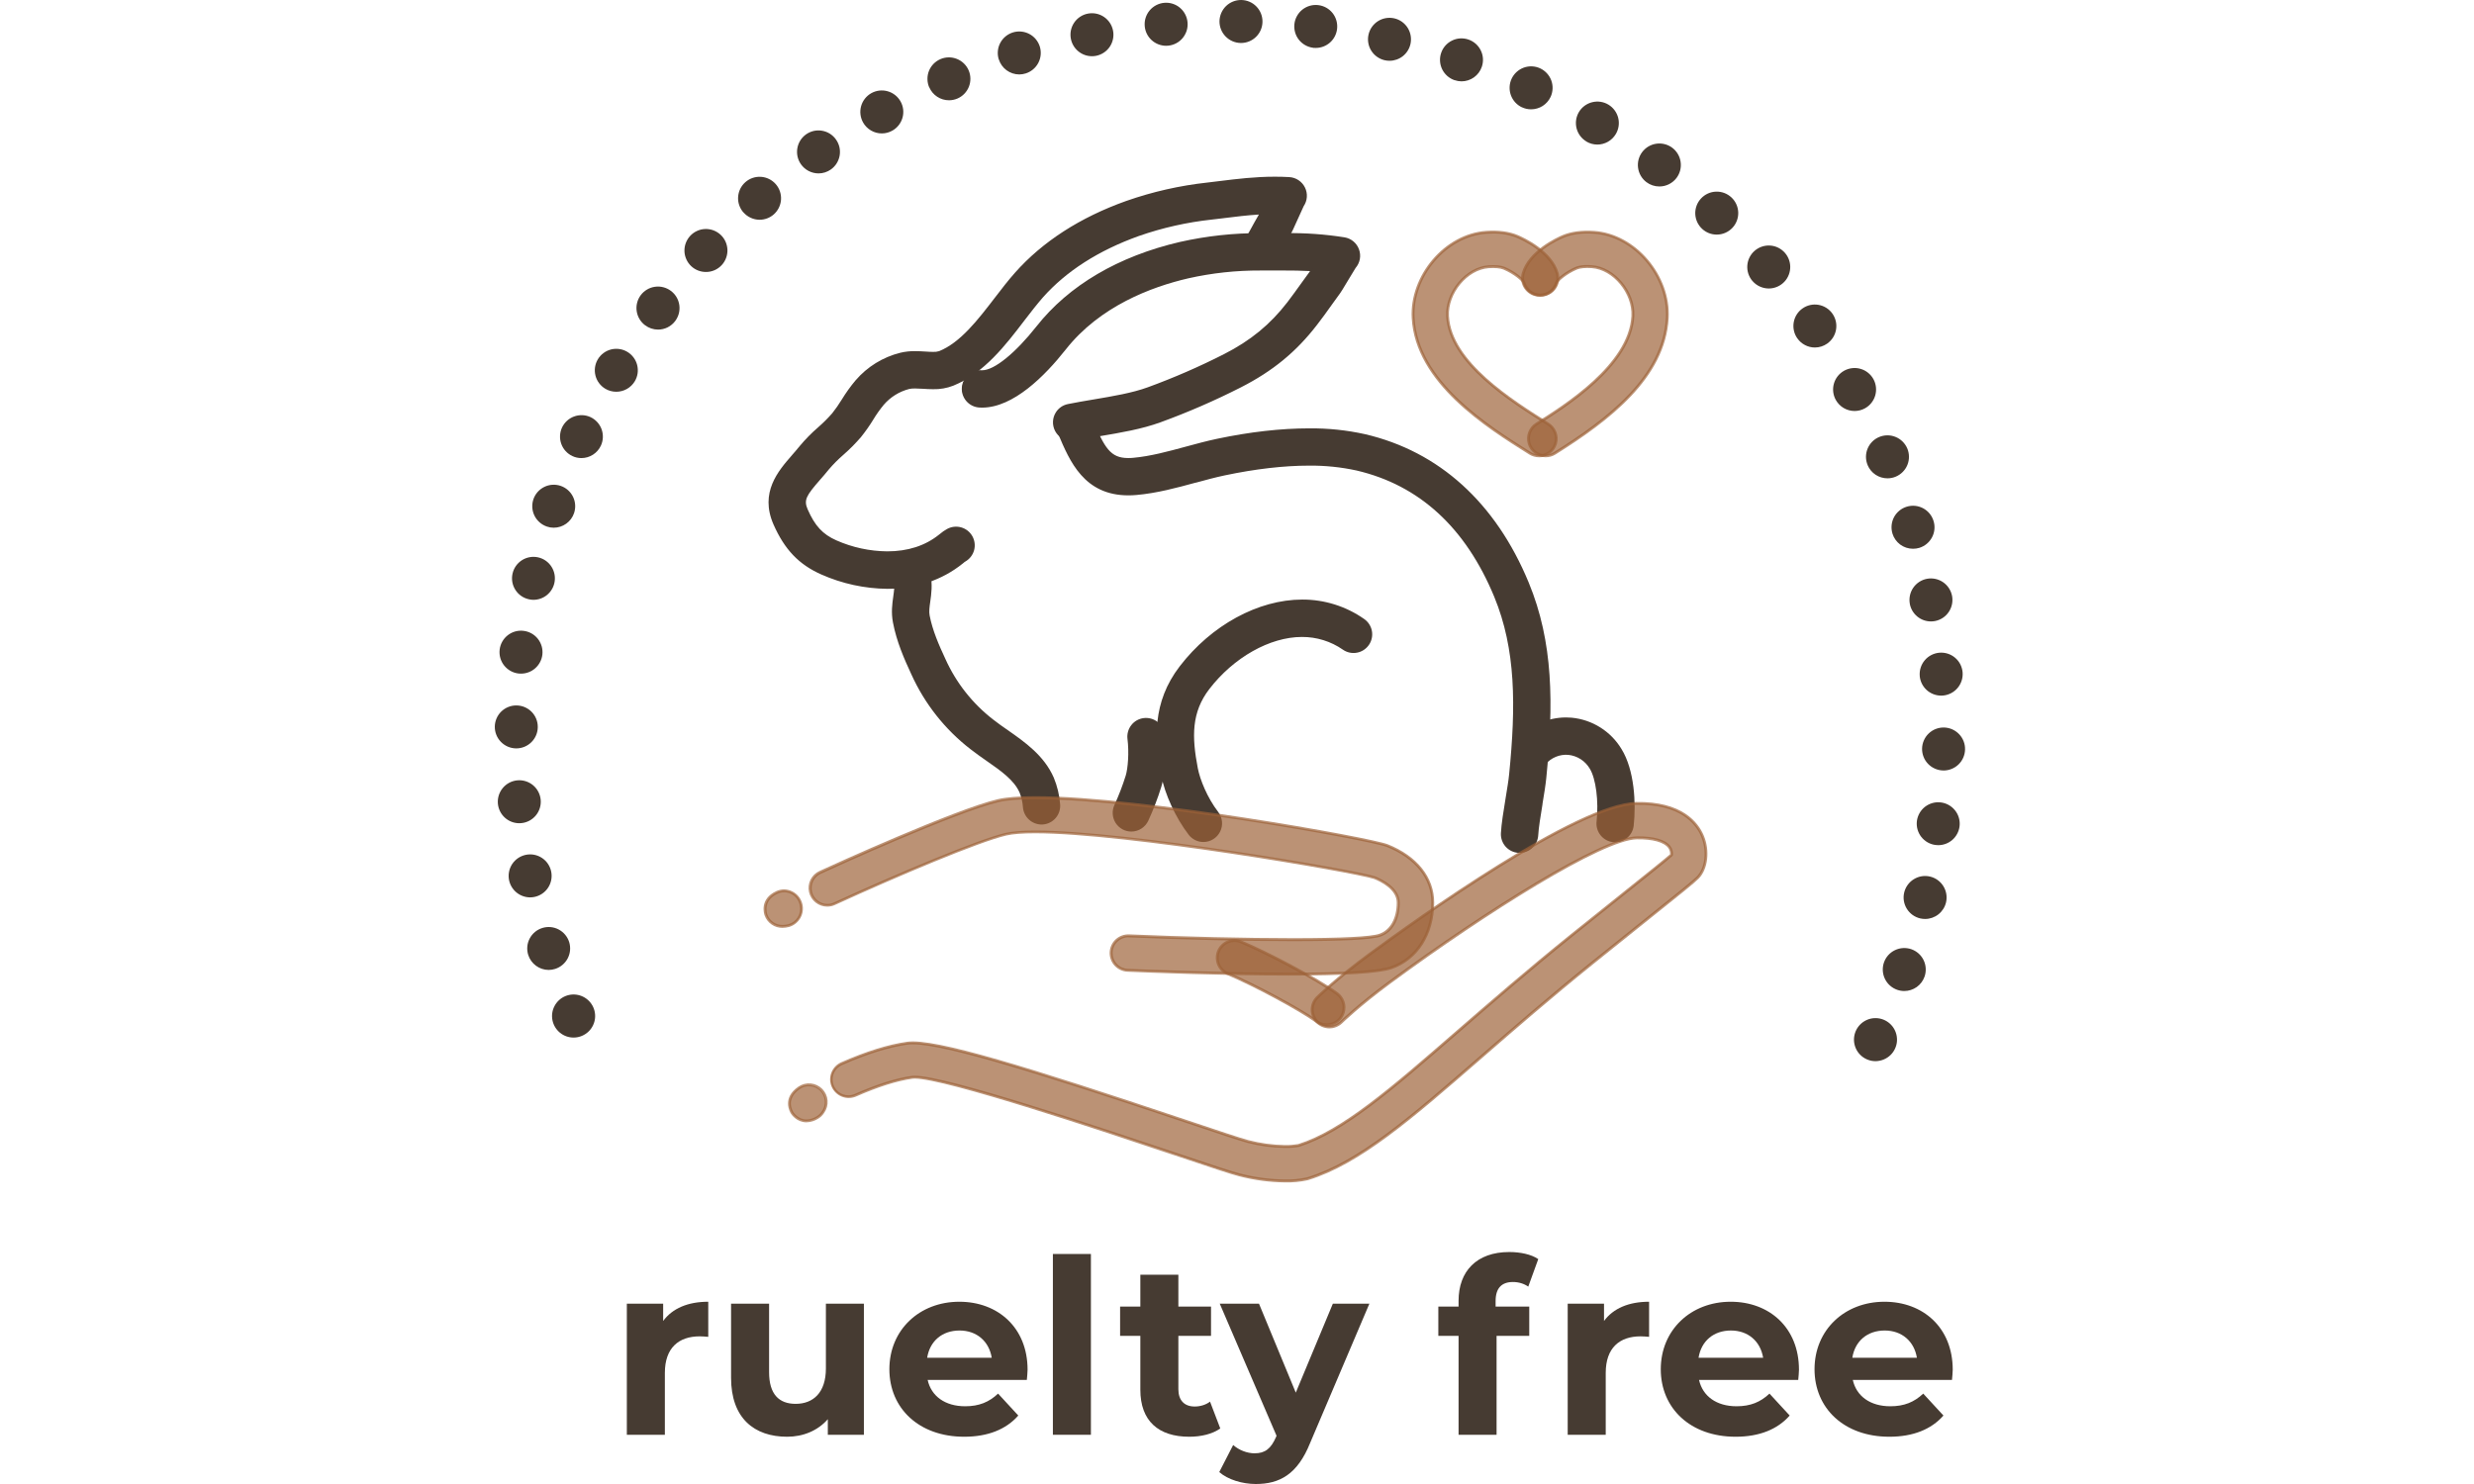 <svg width="100px" viewBox="0 0 60 60" fill="none"
                    xmlns="http://www.w3.org/2000/svg">
                    <path
                        d="M3.19 41.95C2.988 41.952 2.793 41.883 2.636 41.756C2.48 41.629 2.372 41.452 2.331 41.254C2.291 41.056 2.32 40.851 2.415 40.673C2.509 40.495 2.662 40.354 2.848 40.276C3.034 40.198 3.241 40.187 3.434 40.245C3.627 40.303 3.794 40.426 3.907 40.593C4.02 40.76 4.071 40.961 4.052 41.162C4.033 41.362 3.945 41.55 3.803 41.693C3.64 41.856 3.42 41.949 3.19 41.95Z"
                        fill="#463B32" />
                    <path
                        d="M56.685 40.019C56.468 39.943 56.289 39.784 56.189 39.577C56.089 39.37 56.075 39.131 56.15 38.914C56.226 38.696 56.385 38.517 56.593 38.417C56.8 38.317 57.039 38.303 57.257 38.378C57.474 38.454 57.653 38.613 57.753 38.82C57.853 39.028 57.867 39.266 57.792 39.484C57.733 39.654 57.622 39.802 57.475 39.907C57.328 40.011 57.152 40.068 56.971 40.068C56.874 40.068 56.777 40.051 56.685 40.019ZM1.35 38.606C1.282 38.386 1.303 38.149 1.41 37.945C1.517 37.741 1.7 37.588 1.92 37.52C2.139 37.451 2.377 37.472 2.58 37.579C2.784 37.686 2.937 37.869 3.006 38.088C3.074 38.308 3.053 38.545 2.946 38.749C2.84 38.952 2.657 39.105 2.437 39.175C2.353 39.202 2.265 39.215 2.177 39.216C1.992 39.215 1.812 39.156 1.664 39.046C1.515 38.936 1.405 38.782 1.35 38.606ZM57.617 37.133C57.506 37.107 57.401 37.059 57.308 36.993C57.215 36.926 57.136 36.842 57.076 36.745C57.015 36.648 56.975 36.541 56.956 36.428C56.937 36.315 56.941 36.2 56.967 36.089C57.02 35.865 57.159 35.67 57.355 35.549C57.55 35.427 57.786 35.388 58.011 35.44C58.235 35.492 58.429 35.632 58.551 35.827C58.672 36.023 58.712 36.259 58.66 36.483C58.615 36.674 58.507 36.844 58.354 36.966C58.2 37.088 58.01 37.155 57.814 37.155C57.748 37.155 57.682 37.147 57.617 37.133ZM0.576 35.584C0.554 35.472 0.554 35.357 0.576 35.245C0.598 35.133 0.642 35.026 0.705 34.931C0.769 34.836 0.85 34.755 0.945 34.691C1.04 34.628 1.146 34.584 1.258 34.561C1.37 34.539 1.485 34.538 1.597 34.56C1.709 34.583 1.815 34.626 1.91 34.69C2.005 34.753 2.087 34.834 2.15 34.929C2.213 35.024 2.258 35.13 2.28 35.242C2.325 35.468 2.279 35.703 2.151 35.895C2.023 36.087 1.824 36.22 1.598 36.265C1.541 36.276 1.484 36.282 1.426 36.282C1.226 36.281 1.032 36.211 0.877 36.084C0.722 35.957 0.616 35.78 0.576 35.584ZM58.236 34.164C58.008 34.136 57.801 34.018 57.659 33.837C57.518 33.656 57.454 33.426 57.481 33.198C57.495 33.085 57.532 32.976 57.588 32.876C57.644 32.777 57.719 32.69 57.809 32.62C57.9 32.55 58.002 32.498 58.112 32.468C58.222 32.437 58.337 32.429 58.451 32.443C58.679 32.471 58.886 32.589 59.028 32.77C59.17 32.951 59.234 33.181 59.206 33.409C59.18 33.619 59.078 33.812 58.92 33.953C58.761 34.093 58.557 34.171 58.346 34.171C58.309 34.171 58.273 34.169 58.236 34.164ZM0.125 32.496C0.104 32.266 0.175 32.038 0.322 31.861C0.469 31.683 0.68 31.572 0.91 31.55C1.139 31.529 1.367 31.6 1.545 31.747C1.722 31.894 1.833 32.106 1.855 32.335C1.876 32.565 1.805 32.793 1.658 32.97C1.511 33.147 1.3 33.259 1.07 33.28C1.043 33.28 1.017 33.284 0.989 33.284C0.773 33.284 0.564 33.203 0.404 33.057C0.245 32.911 0.145 32.711 0.125 32.496ZM58.542 31.151C58.428 31.149 58.316 31.124 58.212 31.078C58.107 31.033 58.013 30.967 57.934 30.885C57.855 30.803 57.792 30.706 57.751 30.599C57.709 30.493 57.689 30.38 57.691 30.266C57.693 30.152 57.718 30.039 57.764 29.935C57.809 29.83 57.875 29.736 57.957 29.657C58.039 29.578 58.136 29.515 58.242 29.474C58.349 29.432 58.462 29.412 58.576 29.414C58.69 29.416 58.803 29.441 58.908 29.487C59.012 29.533 59.107 29.599 59.186 29.681C59.265 29.763 59.327 29.86 59.369 29.967C59.411 30.073 59.431 30.187 59.428 30.301C59.424 30.528 59.33 30.745 59.168 30.904C59.005 31.063 58.787 31.152 58.56 31.152H58.542V31.151ZM0.858 30.258C0.628 30.255 0.409 30.161 0.248 29.996C0.087 29.832 -0.002 29.61 4.7883e-05 29.38C0.001 29.266 0.025 29.153 0.07 29.048C0.114 28.943 0.18 28.848 0.261 28.769C0.343 28.689 0.439 28.626 0.545 28.584C0.651 28.541 0.764 28.52 0.878 28.522C0.992 28.523 1.105 28.546 1.21 28.591C1.315 28.636 1.41 28.701 1.49 28.782C1.57 28.864 1.633 28.96 1.675 29.066C1.718 29.172 1.739 29.285 1.737 29.399C1.735 29.628 1.642 29.846 1.479 30.007C1.317 30.168 1.097 30.258 0.869 30.258H0.858ZM57.597 27.329C57.587 27.216 57.6 27.101 57.635 26.992C57.669 26.884 57.725 26.783 57.799 26.696C57.872 26.608 57.962 26.537 58.064 26.484C58.165 26.432 58.276 26.4 58.39 26.39C58.503 26.381 58.618 26.393 58.727 26.428C58.835 26.462 58.936 26.518 59.023 26.591C59.111 26.665 59.183 26.755 59.235 26.856C59.287 26.958 59.319 27.069 59.329 27.182C59.348 27.412 59.275 27.64 59.126 27.816C58.978 27.992 58.765 28.102 58.535 28.122C58.511 28.122 58.487 28.125 58.463 28.125C58.245 28.125 58.035 28.043 57.874 27.896C57.714 27.749 57.614 27.547 57.596 27.329H57.597ZM0.959 27.231C0.73 27.204 0.522 27.088 0.378 26.907C0.235 26.727 0.17 26.497 0.196 26.268C0.222 26.04 0.338 25.831 0.519 25.687C0.699 25.544 0.929 25.478 1.158 25.505C1.271 25.518 1.381 25.553 1.481 25.608C1.581 25.664 1.669 25.738 1.74 25.828C1.811 25.917 1.863 26.02 1.895 26.129C1.926 26.239 1.936 26.354 1.923 26.468C1.898 26.679 1.796 26.874 1.637 27.016C1.478 27.158 1.272 27.236 1.059 27.236C1.026 27.236 0.992 27.235 0.958 27.231H0.959ZM57.197 24.419C57.154 24.193 57.202 23.959 57.331 23.768C57.46 23.578 57.66 23.446 57.886 23.402C58.112 23.359 58.346 23.408 58.537 23.537C58.728 23.667 58.859 23.867 58.903 24.093C58.924 24.205 58.923 24.32 58.9 24.432C58.877 24.544 58.832 24.65 58.768 24.744C58.704 24.839 58.622 24.92 58.526 24.983C58.431 25.045 58.324 25.089 58.212 25.11C58.158 25.12 58.103 25.125 58.047 25.125C57.846 25.125 57.65 25.054 57.495 24.925C57.34 24.796 57.234 24.618 57.196 24.419H57.197ZM1.375 24.229C1.264 24.205 1.158 24.158 1.065 24.093C0.971 24.027 0.892 23.944 0.831 23.847C0.769 23.751 0.728 23.643 0.708 23.531C0.689 23.418 0.692 23.303 0.717 23.192C0.767 22.968 0.904 22.773 1.098 22.649C1.292 22.526 1.526 22.485 1.75 22.534C1.975 22.584 2.171 22.722 2.294 22.917C2.417 23.111 2.458 23.347 2.408 23.572C2.365 23.764 2.258 23.936 2.105 24.06C1.951 24.184 1.76 24.251 1.563 24.252C1.499 24.252 1.436 24.244 1.374 24.229H1.375ZM56.493 21.569C56.46 21.459 56.449 21.345 56.46 21.231C56.471 21.118 56.505 21.008 56.558 20.907C56.612 20.807 56.685 20.718 56.774 20.645C56.862 20.573 56.963 20.519 57.073 20.486C57.182 20.453 57.296 20.441 57.41 20.452C57.523 20.463 57.633 20.497 57.734 20.55C57.834 20.604 57.923 20.677 57.996 20.765C58.068 20.853 58.122 20.955 58.155 21.064C58.189 21.173 58.201 21.288 58.19 21.402C58.179 21.516 58.146 21.626 58.092 21.727C58.038 21.828 57.965 21.917 57.877 21.99C57.789 22.063 57.687 22.117 57.578 22.151C57.495 22.175 57.41 22.188 57.324 22.187C57.137 22.187 56.955 22.127 56.805 22.016C56.656 21.904 56.546 21.747 56.492 21.569H56.493ZM2.104 21.289C1.886 21.214 1.706 21.057 1.604 20.85C1.502 20.644 1.487 20.405 1.56 20.187C1.634 19.969 1.792 19.79 1.998 19.688C2.204 19.586 2.443 19.57 2.661 19.644C2.879 19.718 3.058 19.876 3.16 20.082C3.262 20.289 3.277 20.527 3.204 20.745C3.146 20.918 3.035 21.067 2.887 21.173C2.74 21.279 2.562 21.336 2.381 21.336C2.286 21.336 2.192 21.32 2.102 21.289H2.104ZM55.492 18.808C55.448 18.703 55.424 18.591 55.423 18.477C55.423 18.362 55.444 18.249 55.487 18.144C55.53 18.038 55.593 17.942 55.673 17.86C55.753 17.779 55.848 17.714 55.953 17.67C56.166 17.58 56.405 17.578 56.618 17.665C56.832 17.751 57.002 17.919 57.093 18.131C57.182 18.343 57.184 18.582 57.098 18.796C57.011 19.009 56.843 19.18 56.631 19.27C56.524 19.316 56.409 19.339 56.293 19.339C56.122 19.339 55.955 19.289 55.812 19.195C55.669 19.1 55.558 18.966 55.491 18.808H55.492ZM3.139 18.441C2.93 18.344 2.768 18.168 2.689 17.952C2.61 17.736 2.62 17.497 2.716 17.288C2.813 17.081 2.987 16.919 3.202 16.84C3.417 16.76 3.654 16.768 3.863 16.862C4.072 16.959 4.235 17.135 4.315 17.351C4.394 17.568 4.385 17.807 4.289 18.016C4.219 18.167 4.108 18.294 3.968 18.384C3.829 18.473 3.667 18.521 3.501 18.521C3.376 18.521 3.252 18.494 3.139 18.441ZM54.204 16.17C54.148 16.07 54.113 15.96 54.1 15.847C54.087 15.734 54.096 15.619 54.128 15.509C54.159 15.399 54.212 15.297 54.283 15.207C54.354 15.118 54.442 15.044 54.542 14.988C54.642 14.933 54.751 14.898 54.865 14.885C54.978 14.872 55.093 14.881 55.203 14.913C55.313 14.944 55.415 14.997 55.504 15.068C55.594 15.139 55.668 15.227 55.724 15.327C55.835 15.529 55.861 15.767 55.798 15.988C55.734 16.209 55.586 16.396 55.384 16.508C55.255 16.58 55.11 16.617 54.962 16.617C54.807 16.617 54.655 16.575 54.522 16.497C54.389 16.418 54.279 16.305 54.204 16.17ZM4.467 15.718C4.369 15.66 4.283 15.582 4.215 15.491C4.146 15.4 4.097 15.296 4.069 15.185C4.041 15.074 4.035 14.959 4.051 14.847C4.068 14.734 4.106 14.625 4.165 14.527C4.283 14.329 4.475 14.186 4.698 14.129C4.922 14.073 5.158 14.107 5.356 14.225C5.455 14.284 5.54 14.361 5.608 14.452C5.677 14.543 5.726 14.648 5.754 14.758C5.782 14.869 5.788 14.984 5.772 15.097C5.755 15.21 5.717 15.318 5.658 15.416C5.581 15.545 5.471 15.652 5.34 15.726C5.209 15.8 5.061 15.839 4.91 15.839C4.754 15.839 4.601 15.798 4.467 15.718ZM52.648 13.679C52.582 13.586 52.535 13.48 52.511 13.369C52.486 13.257 52.483 13.142 52.503 13.03C52.523 12.917 52.564 12.81 52.626 12.713C52.687 12.617 52.767 12.534 52.861 12.469C53.049 12.337 53.282 12.286 53.508 12.326C53.735 12.366 53.936 12.494 54.068 12.682C54.133 12.775 54.18 12.881 54.205 12.992C54.23 13.104 54.232 13.219 54.213 13.331C54.193 13.444 54.151 13.551 54.09 13.648C54.028 13.744 53.948 13.827 53.855 13.893C53.709 13.995 53.536 14.05 53.358 14.05C53.219 14.05 53.081 14.016 52.958 13.951C52.834 13.887 52.728 13.793 52.649 13.679H52.648ZM6.075 13.151C5.891 13.013 5.768 12.807 5.735 12.579C5.702 12.351 5.761 12.119 5.899 11.934C5.967 11.843 6.053 11.766 6.151 11.708C6.249 11.649 6.358 11.611 6.471 11.595C6.584 11.578 6.699 11.584 6.81 11.613C6.92 11.641 7.025 11.691 7.116 11.759C7.208 11.827 7.285 11.913 7.344 12.011C7.403 12.109 7.441 12.218 7.458 12.332C7.474 12.445 7.468 12.56 7.44 12.671C7.411 12.782 7.361 12.886 7.293 12.978C7.212 13.086 7.107 13.174 6.986 13.235C6.865 13.295 6.732 13.326 6.597 13.326C6.409 13.325 6.226 13.264 6.077 13.151H6.075ZM50.838 11.365C50.687 11.191 50.611 10.964 50.627 10.734C50.643 10.505 50.75 10.29 50.924 10.139C51.01 10.064 51.11 10.007 51.218 9.971C51.326 9.935 51.44 9.92 51.554 9.928C51.668 9.936 51.779 9.966 51.881 10.017C51.983 10.068 52.074 10.139 52.149 10.225C52.224 10.311 52.281 10.411 52.317 10.519C52.354 10.627 52.368 10.742 52.36 10.855C52.352 10.969 52.322 11.08 52.271 11.182C52.221 11.285 52.15 11.376 52.064 11.45C51.906 11.588 51.703 11.664 51.493 11.664C51.369 11.663 51.247 11.637 51.134 11.585C51.021 11.534 50.92 11.458 50.839 11.365H50.838ZM7.943 10.765C7.86 10.687 7.792 10.594 7.745 10.49C7.697 10.386 7.67 10.274 7.666 10.16C7.662 10.046 7.68 9.933 7.72 9.826C7.76 9.719 7.82 9.621 7.898 9.537C7.975 9.453 8.068 9.386 8.172 9.338C8.275 9.29 8.387 9.263 8.501 9.259C8.615 9.255 8.729 9.273 8.835 9.312C8.942 9.352 9.04 9.412 9.124 9.489C9.208 9.567 9.276 9.66 9.324 9.764C9.371 9.867 9.398 9.98 9.403 10.094C9.407 10.208 9.389 10.322 9.349 10.429C9.31 10.536 9.249 10.634 9.172 10.718C9.091 10.806 8.992 10.876 8.883 10.924C8.773 10.972 8.655 10.997 8.535 10.996C8.316 10.997 8.104 10.914 7.943 10.765ZM48.8 9.252C48.716 9.174 48.649 9.081 48.601 8.977C48.554 8.873 48.527 8.761 48.523 8.647C48.519 8.533 48.538 8.419 48.578 8.312C48.618 8.205 48.679 8.107 48.757 8.024C48.914 7.855 49.132 7.756 49.362 7.748C49.592 7.74 49.816 7.824 49.984 7.981C50.153 8.138 50.252 8.356 50.26 8.586C50.268 8.816 50.184 9.041 50.027 9.209C49.946 9.296 49.847 9.366 49.738 9.413C49.628 9.461 49.51 9.485 49.391 9.485C49.172 9.486 48.96 9.402 48.8 9.252ZM10.048 8.588C9.973 8.502 9.916 8.403 9.879 8.295C9.842 8.187 9.827 8.072 9.835 7.959C9.843 7.845 9.873 7.734 9.923 7.631C9.974 7.529 10.044 7.438 10.13 7.363C10.303 7.211 10.529 7.134 10.759 7.149C10.989 7.164 11.203 7.27 11.355 7.443C11.507 7.616 11.584 7.843 11.569 8.073C11.554 8.303 11.448 8.517 11.275 8.67C11.117 8.808 10.914 8.885 10.703 8.885C10.579 8.884 10.457 8.858 10.345 8.806C10.232 8.755 10.132 8.68 10.051 8.587L10.048 8.588ZM46.549 7.364C46.365 7.225 46.244 7.019 46.212 6.79C46.18 6.562 46.24 6.331 46.379 6.147C46.518 5.963 46.724 5.842 46.952 5.81C47.18 5.778 47.412 5.838 47.596 5.976C47.78 6.116 47.901 6.322 47.932 6.55C47.964 6.778 47.905 7.01 47.766 7.194C47.685 7.301 47.58 7.388 47.46 7.448C47.339 7.508 47.207 7.539 47.072 7.539C46.883 7.539 46.7 7.478 46.549 7.364ZM12.374 6.64C12.242 6.452 12.19 6.22 12.229 5.994C12.268 5.767 12.394 5.566 12.581 5.433C12.674 5.367 12.779 5.32 12.89 5.294C13.002 5.269 13.117 5.266 13.229 5.286C13.342 5.305 13.449 5.346 13.546 5.407C13.642 5.468 13.726 5.548 13.791 5.641C13.857 5.734 13.904 5.839 13.93 5.95C13.955 6.061 13.958 6.177 13.939 6.289C13.919 6.402 13.878 6.509 13.817 6.606C13.757 6.702 13.677 6.786 13.584 6.852C13.438 6.955 13.263 7.011 13.084 7.011C12.944 7.01 12.807 6.976 12.684 6.912C12.56 6.847 12.454 6.754 12.374 6.64ZM44.117 5.717C43.921 5.598 43.779 5.406 43.724 5.183C43.669 4.96 43.704 4.724 43.822 4.527C43.941 4.33 44.133 4.188 44.356 4.133C44.58 4.077 44.816 4.112 45.013 4.231C45.21 4.35 45.352 4.542 45.408 4.765C45.464 4.989 45.428 5.225 45.31 5.422C45.233 5.551 45.123 5.658 44.993 5.732C44.862 5.806 44.714 5.845 44.564 5.845C44.406 5.845 44.251 5.801 44.115 5.719L44.117 5.717ZM14.885 4.95C14.773 4.748 14.745 4.511 14.807 4.289C14.87 4.068 15.018 3.88 15.219 3.767C15.42 3.655 15.657 3.627 15.879 3.69C16.101 3.752 16.288 3.9 16.401 4.101C16.514 4.302 16.542 4.54 16.479 4.761C16.416 4.983 16.268 5.171 16.067 5.283C15.938 5.356 15.793 5.394 15.645 5.394C15.49 5.395 15.338 5.354 15.204 5.275C15.071 5.197 14.96 5.085 14.885 4.95ZM41.521 4.341C41.418 4.293 41.325 4.225 41.247 4.141C41.17 4.056 41.11 3.958 41.071 3.851C41.032 3.744 41.014 3.63 41.019 3.516C41.023 3.401 41.051 3.289 41.099 3.186C41.147 3.082 41.215 2.989 41.299 2.912C41.383 2.835 41.481 2.775 41.589 2.735C41.696 2.696 41.81 2.678 41.924 2.683C42.038 2.688 42.15 2.715 42.254 2.763C42.463 2.861 42.624 3.037 42.704 3.253C42.783 3.47 42.773 3.709 42.676 3.918C42.606 4.068 42.495 4.195 42.355 4.284C42.215 4.373 42.053 4.42 41.887 4.42C41.761 4.42 41.636 4.393 41.521 4.339V4.341ZM17.558 3.53C17.513 3.425 17.489 3.313 17.488 3.199C17.486 3.085 17.507 2.971 17.549 2.865C17.592 2.76 17.654 2.663 17.734 2.581C17.814 2.5 17.909 2.435 18.013 2.39C18.225 2.299 18.464 2.296 18.678 2.382C18.892 2.467 19.063 2.634 19.154 2.846C19.244 3.057 19.247 3.295 19.162 3.509C19.077 3.722 18.911 3.893 18.7 3.984C18.592 4.03 18.476 4.054 18.359 4.054C18.189 4.054 18.023 4.005 17.881 3.911C17.739 3.818 17.628 3.685 17.561 3.529L17.558 3.53ZM38.795 3.243C38.687 3.206 38.587 3.148 38.501 3.073C38.415 2.997 38.345 2.906 38.294 2.803C38.244 2.701 38.214 2.589 38.207 2.475C38.199 2.361 38.215 2.247 38.252 2.139C38.288 2.031 38.346 1.931 38.422 1.845C38.497 1.76 38.589 1.69 38.692 1.64C38.794 1.589 38.906 1.56 39.02 1.553C39.133 1.546 39.248 1.562 39.356 1.599C39.464 1.636 39.563 1.694 39.649 1.769C39.734 1.845 39.804 1.936 39.854 2.039C39.904 2.141 39.934 2.252 39.941 2.366C39.948 2.48 39.932 2.594 39.895 2.702C39.837 2.873 39.726 3.022 39.579 3.127C39.432 3.232 39.255 3.289 39.074 3.289C38.98 3.288 38.886 3.272 38.797 3.241L38.795 3.243ZM20.369 2.398C20.335 2.289 20.323 2.174 20.334 2.06C20.344 1.947 20.377 1.836 20.431 1.735C20.484 1.634 20.557 1.545 20.645 1.472C20.733 1.399 20.834 1.345 20.943 1.311C21.163 1.243 21.401 1.266 21.605 1.373C21.809 1.48 21.961 1.664 22.03 1.884C22.097 2.104 22.075 2.342 21.967 2.546C21.859 2.75 21.675 2.902 21.455 2.97C21.372 2.996 21.286 3.009 21.199 3.01C21.014 3.009 20.834 2.95 20.685 2.84C20.536 2.73 20.426 2.575 20.371 2.398L20.369 2.398ZM35.971 2.436C35.859 2.41 35.754 2.363 35.661 2.297C35.568 2.231 35.489 2.148 35.428 2.051C35.367 1.955 35.326 1.847 35.307 1.734C35.288 1.622 35.291 1.507 35.317 1.396C35.368 1.171 35.507 0.976 35.702 0.853C35.897 0.731 36.133 0.691 36.358 0.742C36.469 0.767 36.574 0.814 36.667 0.88C36.76 0.947 36.839 1.03 36.9 1.127C36.96 1.224 37.001 1.331 37.02 1.444C37.039 1.556 37.036 1.671 37.011 1.783C36.967 1.974 36.86 2.145 36.706 2.268C36.553 2.39 36.362 2.457 36.166 2.457C36.101 2.458 36.037 2.45 35.975 2.436L35.971 2.436ZM23.285 1.569C23.263 1.458 23.264 1.342 23.286 1.231C23.309 1.119 23.353 1.013 23.417 0.918C23.481 0.823 23.562 0.742 23.657 0.679C23.753 0.616 23.859 0.572 23.971 0.551C24.197 0.507 24.431 0.554 24.622 0.683C24.813 0.812 24.945 1.011 24.989 1.237C25.011 1.349 25.011 1.465 24.988 1.576C24.966 1.688 24.921 1.795 24.858 1.889C24.794 1.984 24.712 2.065 24.617 2.128C24.522 2.191 24.416 2.235 24.303 2.257C24.248 2.268 24.192 2.273 24.135 2.273C23.934 2.272 23.739 2.202 23.584 2.073C23.429 1.945 23.323 1.767 23.285 1.569ZM33.079 1.932C32.851 1.904 32.643 1.787 32.5 1.606C32.358 1.425 32.294 1.194 32.321 0.966C32.334 0.853 32.37 0.743 32.426 0.644C32.482 0.544 32.556 0.457 32.646 0.386C32.736 0.316 32.839 0.263 32.948 0.233C33.058 0.202 33.173 0.193 33.286 0.207C33.515 0.234 33.723 0.351 33.866 0.532C34.008 0.713 34.072 0.944 34.045 1.172C34.02 1.383 33.919 1.578 33.76 1.719C33.601 1.86 33.396 1.938 33.184 1.938C33.148 1.939 33.113 1.938 33.078 1.935L33.079 1.932ZM26.27 1.055C26.25 0.826 26.322 0.598 26.47 0.421C26.618 0.245 26.83 0.134 27.059 0.114C27.173 0.104 27.288 0.116 27.397 0.151C27.506 0.185 27.607 0.24 27.694 0.314C27.782 0.388 27.854 0.478 27.906 0.579C27.959 0.681 27.991 0.792 28.001 0.905C28.011 1.019 27.999 1.134 27.965 1.243C27.93 1.351 27.875 1.452 27.802 1.54C27.729 1.627 27.639 1.7 27.538 1.752C27.437 1.805 27.326 1.837 27.212 1.847C27.187 1.85 27.161 1.851 27.134 1.851C26.917 1.85 26.707 1.768 26.547 1.621C26.387 1.474 26.288 1.272 26.27 1.055ZM30.148 1.738C29.918 1.734 29.698 1.639 29.538 1.473C29.377 1.308 29.289 1.085 29.292 0.855C29.297 0.625 29.392 0.405 29.557 0.245C29.722 0.085 29.945 -0.003 30.175 8.57847e-05C30.289 0.002 30.401 0.026 30.506 0.071C30.611 0.116 30.706 0.182 30.785 0.264C30.865 0.346 30.927 0.442 30.969 0.548C31.011 0.655 31.032 0.768 31.03 0.882C31.027 1.11 30.934 1.328 30.772 1.488C30.61 1.648 30.391 1.738 30.163 1.738H30.148Z"
                        fill="#463B32" />
                    <path
                        d="M55.809 42.904C55.608 42.904 55.413 42.834 55.257 42.707C55.101 42.579 54.995 42.402 54.955 42.204C54.916 42.007 54.946 41.802 55.041 41.624C55.135 41.447 55.289 41.308 55.475 41.23C55.661 41.153 55.868 41.143 56.06 41.201C56.253 41.26 56.419 41.383 56.531 41.55C56.643 41.718 56.693 41.919 56.674 42.119C56.654 42.319 56.565 42.507 56.423 42.649C56.26 42.811 56.039 42.902 55.809 42.904Z"
                        fill="#463B32" />
                    <path
                        d="M23.314 17.771C23.142 17.771 22.976 17.706 22.848 17.59C22.721 17.474 22.64 17.315 22.624 17.143C22.607 16.971 22.654 16.8 22.757 16.661C22.859 16.522 23.009 16.426 23.178 16.392C23.515 16.324 23.872 16.264 24.218 16.206C24.989 16.076 25.787 15.943 26.418 15.711C27.473 15.325 28.503 14.876 29.504 14.366C30.587 13.813 31.382 13.159 32.082 12.253C32.267 12.012 32.444 11.767 32.625 11.508C32.746 11.341 32.867 11.174 32.988 11.009L33.052 10.904C32.526 10.87 32.026 10.873 31.543 10.876C31.375 10.876 31.208 10.876 31.042 10.876C30.027 10.864 29.014 10.971 28.024 11.194C26.515 11.543 24.424 12.329 23.034 14.091C22.166 15.193 20.866 16.492 19.594 16.415C19.499 16.415 19.405 16.396 19.318 16.358C19.23 16.32 19.152 16.265 19.087 16.196C19.022 16.127 18.971 16.046 18.939 15.956C18.907 15.867 18.893 15.772 18.898 15.677C18.904 15.583 18.929 15.49 18.972 15.405C19.014 15.32 19.074 15.245 19.147 15.184C19.22 15.123 19.304 15.078 19.395 15.051C19.486 15.024 19.581 15.016 19.676 15.027C20.166 15.056 21.059 14.351 21.942 13.231C23.239 11.589 25.234 10.412 27.709 9.839C28.804 9.593 29.924 9.474 31.046 9.485C31.21 9.485 31.373 9.485 31.537 9.485C32.396 9.48 33.287 9.475 34.339 9.652C34.461 9.673 34.575 9.725 34.67 9.804C34.765 9.884 34.837 9.987 34.879 10.103C34.921 10.219 34.931 10.344 34.909 10.466C34.886 10.587 34.832 10.701 34.751 10.794C34.691 10.89 34.522 11.168 34.419 11.338C34.229 11.656 34.163 11.764 34.117 11.829C33.997 11.991 33.881 12.155 33.763 12.319C33.582 12.577 33.388 12.843 33.187 13.104C32.354 14.184 31.414 14.955 30.139 15.606C29.088 16.143 28.004 16.616 26.895 17.022C26.143 17.297 25.281 17.444 24.447 17.582C24.097 17.642 23.766 17.697 23.454 17.76C23.408 17.768 23.361 17.772 23.314 17.771ZM34.55 10.954C34.508 10.977 34.463 10.995 34.417 11.008C34.463 10.995 34.508 10.977 34.55 10.954Z"
                        fill="#463B32" />
                    <path
                        d="M23.314 17.829C23.178 17.829 23.045 17.792 22.928 17.722C22.811 17.652 22.715 17.552 22.651 17.432C22.587 17.312 22.556 17.177 22.562 17.041C22.568 16.905 22.611 16.773 22.686 16.66C22.74 16.577 22.811 16.506 22.893 16.45C22.975 16.395 23.068 16.357 23.165 16.337C23.501 16.269 23.858 16.209 24.203 16.151C24.977 16.021 25.773 15.887 26.396 15.658C27.448 15.274 28.476 14.826 29.475 14.318C30.55 13.77 31.338 13.123 32.034 12.222C32.215 11.985 32.39 11.743 32.573 11.487C32.699 11.312 32.819 11.144 32.941 10.979C32.944 10.974 32.948 10.968 32.952 10.96C32.581 10.939 32.233 10.937 31.938 10.937C31.809 10.937 31.681 10.937 31.553 10.937H30.949C29.968 10.932 28.99 11.038 28.033 11.253C26.534 11.6 24.456 12.381 23.077 14.132C22.232 15.203 20.96 16.48 19.697 16.481C19.66 16.481 19.623 16.481 19.585 16.477C19.486 16.471 19.389 16.446 19.3 16.402C19.211 16.359 19.131 16.298 19.066 16.224C19 16.149 18.95 16.063 18.917 15.969C18.885 15.875 18.871 15.776 18.878 15.677C18.884 15.578 18.909 15.481 18.953 15.392C18.996 15.303 19.057 15.223 19.131 15.158C19.205 15.092 19.292 15.041 19.386 15.009C19.479 14.977 19.578 14.963 19.677 14.97H19.705C20.188 14.97 21.045 14.274 21.896 13.195C23.202 11.537 25.208 10.358 27.697 9.781C28.771 9.54 29.869 9.42 30.97 9.426H31.537C31.678 9.426 31.82 9.426 31.959 9.426C32.758 9.414 33.557 9.471 34.347 9.596C34.479 9.618 34.603 9.674 34.706 9.76C34.809 9.846 34.887 9.958 34.932 10.084C34.978 10.21 34.989 10.345 34.965 10.477C34.94 10.609 34.881 10.732 34.794 10.833C34.739 10.916 34.59 11.164 34.468 11.37C34.276 11.691 34.21 11.8 34.161 11.866C34.051 12.015 33.944 12.164 33.837 12.314L33.807 12.356C33.626 12.613 33.432 12.879 33.23 13.14C32.391 14.227 31.445 15.004 30.162 15.659C29.108 16.195 28.024 16.667 26.913 17.072C26.156 17.35 25.29 17.495 24.454 17.636H24.441C24.096 17.696 23.771 17.748 23.463 17.811C23.414 17.822 23.364 17.828 23.314 17.829ZM31.94 10.819C32.263 10.819 32.648 10.822 33.058 10.849C33.068 10.85 33.078 10.853 33.086 10.858C33.094 10.864 33.101 10.871 33.106 10.879C33.111 10.888 33.113 10.898 33.113 10.908C33.113 10.918 33.111 10.927 33.106 10.936C33.076 10.985 33.052 11.024 33.039 11.043C32.919 11.211 32.798 11.377 32.677 11.544C32.487 11.81 32.315 12.052 32.129 12.291C31.423 13.206 30.62 13.863 29.533 14.42C28.529 14.93 27.496 15.38 26.438 15.766C25.802 15.999 25.003 16.133 24.229 16.262C23.88 16.323 23.524 16.383 23.19 16.449C23.035 16.48 22.897 16.568 22.803 16.696C22.709 16.823 22.665 16.981 22.681 17.138C22.697 17.296 22.77 17.442 22.888 17.548C23.005 17.654 23.158 17.713 23.316 17.713C23.359 17.713 23.401 17.709 23.443 17.701C23.754 17.637 24.08 17.583 24.425 17.525H24.439C25.27 17.385 26.129 17.241 26.877 16.967C27.983 16.564 29.064 16.094 30.113 15.56C31.38 14.913 32.315 14.146 33.142 13.073C33.343 12.812 33.533 12.547 33.717 12.289L33.746 12.247C33.854 12.097 33.961 11.945 34.071 11.798C34.117 11.738 34.182 11.628 34.373 11.312C34.428 11.218 34.489 11.117 34.545 11.025L34.534 11.03C34.503 11.043 34.471 11.055 34.438 11.065C34.425 11.065 34.412 11.06 34.402 11.053C34.391 11.045 34.383 11.034 34.38 11.021C34.376 11.008 34.377 10.995 34.382 10.983C34.386 10.97 34.395 10.96 34.406 10.953C34.434 10.945 34.462 10.935 34.488 10.924L34.527 10.905C34.541 10.898 34.556 10.897 34.57 10.901C34.584 10.905 34.597 10.915 34.605 10.927C34.648 10.857 34.684 10.799 34.707 10.764C34.818 10.638 34.874 10.474 34.866 10.307C34.859 10.161 34.802 10.023 34.705 9.914C34.608 9.806 34.477 9.734 34.334 9.71C33.55 9.587 32.758 9.531 31.965 9.542C31.823 9.542 31.681 9.542 31.543 9.542H30.974C29.88 9.538 28.789 9.658 27.722 9.899C25.259 10.469 23.276 11.635 21.988 13.273C21.083 14.42 20.191 15.122 19.673 15.09H19.636C19.47 15.09 19.311 15.155 19.192 15.27C19.073 15.386 19.003 15.543 18.998 15.709C18.993 15.875 19.053 16.036 19.165 16.159C19.276 16.281 19.432 16.355 19.597 16.366C19.633 16.366 19.667 16.369 19.702 16.369C20.919 16.369 22.161 15.116 22.991 14.064C24.391 12.287 26.492 11.496 28.012 11.144C28.977 10.927 29.964 10.82 30.953 10.825H31.549L31.94 10.819Z"
                        fill="#463B32" />
                    <path
                        d="M15.871 23.749C14.957 23.741 14.054 23.545 13.219 23.174C12.327 22.778 11.759 22.181 11.319 21.178C10.768 19.92 11.513 19.066 12.056 18.443C12.16 18.322 12.268 18.201 12.367 18.075C12.595 17.803 12.844 17.549 13.112 17.317C13.315 17.14 13.506 16.95 13.683 16.748C13.825 16.569 13.955 16.381 14.074 16.186C14.238 15.917 14.423 15.66 14.625 15.418C15.092 14.875 15.716 14.49 16.411 14.317C16.76 14.231 17.098 14.252 17.396 14.271C17.625 14.286 17.863 14.3 17.986 14.25C18.863 13.893 19.57 12.972 20.253 12.08C20.531 11.718 20.793 11.377 21.071 11.063C22.178 9.816 23.683 8.846 25.543 8.179C26.602 7.808 27.701 7.559 28.816 7.438C28.981 7.42 29.146 7.399 29.313 7.378C30.181 7.27 31.077 7.16 32.111 7.219C32.234 7.226 32.353 7.265 32.456 7.333C32.559 7.401 32.642 7.495 32.696 7.605C32.751 7.716 32.775 7.839 32.767 7.962C32.758 8.085 32.718 8.203 32.648 8.305C32.597 8.406 32.467 8.699 32.385 8.88C32.231 9.223 32.178 9.34 32.137 9.411C32.038 9.584 31.941 9.76 31.844 9.936L31.663 10.259C31.573 10.421 31.422 10.54 31.245 10.59C31.067 10.64 30.876 10.618 30.715 10.527C30.554 10.437 30.435 10.287 30.385 10.109C30.334 9.931 30.357 9.741 30.447 9.579L30.623 9.262C30.722 9.081 30.821 8.903 30.924 8.725C30.935 8.705 30.954 8.665 30.978 8.612C30.463 8.64 29.968 8.701 29.484 8.761C29.313 8.782 29.143 8.803 28.975 8.821C27.966 8.931 26.973 9.155 26.015 9.491C24.378 10.078 23.065 10.918 22.115 11.988C21.87 12.264 21.622 12.586 21.361 12.928C20.601 13.919 19.74 15.04 18.512 15.54C18.095 15.71 17.678 15.684 17.311 15.661C17.093 15.648 16.889 15.635 16.744 15.67C16.328 15.776 15.955 16.008 15.677 16.334C15.52 16.525 15.377 16.727 15.248 16.938C15.099 17.18 14.935 17.413 14.758 17.636C14.54 17.888 14.304 18.125 14.053 18.344C13.84 18.529 13.64 18.73 13.457 18.944C13.339 19.091 13.221 19.226 13.107 19.357C12.534 20.015 12.418 20.21 12.597 20.618C12.899 21.3 13.218 21.644 13.784 21.899C14.951 22.416 16.754 22.662 18 21.657L18.028 21.634C18.115 21.561 18.209 21.495 18.309 21.439C18.47 21.348 18.661 21.325 18.839 21.375C19.017 21.424 19.168 21.543 19.258 21.704C19.349 21.864 19.372 22.055 19.323 22.233C19.273 22.411 19.155 22.562 18.994 22.653C18.962 22.669 18.933 22.69 18.906 22.713L18.875 22.738C17.971 23.47 16.909 23.749 15.871 23.749ZM32.47 8.486C32.43 8.514 32.387 8.538 32.342 8.557C32.387 8.537 32.43 8.514 32.47 8.486Z"
                        fill="#463B32" />
                    <path
                        d="M15.871 23.807C14.949 23.798 14.039 23.6 13.196 23.226C12.291 22.825 11.713 22.219 11.264 21.202C10.699 19.91 11.457 19.04 12.011 18.405L12.027 18.385C12.126 18.272 12.227 18.156 12.321 18.039C12.55 17.764 12.801 17.508 13.072 17.274C13.273 17.099 13.461 16.911 13.637 16.711C13.777 16.534 13.906 16.349 14.024 16.156C14.19 15.884 14.376 15.624 14.581 15.38C15.055 14.828 15.689 14.436 16.396 14.261C16.589 14.216 16.787 14.194 16.985 14.197C17.13 14.197 17.272 14.205 17.398 14.213C17.505 14.22 17.616 14.227 17.713 14.227C17.798 14.232 17.882 14.221 17.963 14.196C18.825 13.846 19.527 12.929 20.206 12.046C20.487 11.679 20.749 11.338 21.027 11.025C22.14 9.771 23.653 8.792 25.522 8.125C26.586 7.752 27.688 7.502 28.808 7.38C28.972 7.362 29.135 7.342 29.301 7.32C30.005 7.233 30.728 7.144 31.528 7.144C31.724 7.144 31.922 7.149 32.113 7.16C32.246 7.168 32.375 7.21 32.486 7.284C32.597 7.358 32.687 7.459 32.746 7.579C32.806 7.698 32.832 7.831 32.823 7.965C32.814 8.098 32.77 8.226 32.695 8.336C32.651 8.424 32.534 8.685 32.437 8.903C32.284 9.242 32.229 9.364 32.186 9.439C32.087 9.611 31.99 9.787 31.893 9.963C31.833 10.071 31.773 10.179 31.712 10.286C31.664 10.373 31.6 10.45 31.522 10.513C31.444 10.575 31.355 10.621 31.259 10.649C31.163 10.676 31.063 10.685 30.964 10.673C30.865 10.662 30.769 10.631 30.682 10.582C30.595 10.534 30.519 10.468 30.457 10.39C30.396 10.312 30.35 10.222 30.323 10.126C30.297 10.03 30.289 9.929 30.302 9.831C30.314 9.732 30.346 9.636 30.395 9.55C30.456 9.445 30.516 9.339 30.571 9.233C30.67 9.052 30.769 8.871 30.873 8.696C30.876 8.689 30.88 8.681 30.883 8.674C30.403 8.704 29.939 8.761 29.49 8.817L29.454 8.822C29.295 8.841 29.138 8.86 28.98 8.878C27.975 8.987 26.986 9.209 26.032 9.542C24.402 10.126 23.099 10.961 22.155 12.024C21.913 12.3 21.665 12.621 21.404 12.961C20.643 13.96 19.775 15.09 18.531 15.594C18.271 15.695 17.994 15.743 17.716 15.736C17.573 15.736 17.436 15.728 17.305 15.719C17.072 15.705 16.87 15.698 16.754 15.726C16.35 15.829 15.988 16.055 15.717 16.372C15.562 16.561 15.421 16.761 15.295 16.97C15.145 17.215 14.979 17.45 14.799 17.674C14.582 17.926 14.347 18.163 14.097 18.382C13.883 18.567 13.683 18.767 13.5 18.982C13.379 19.134 13.258 19.273 13.149 19.396C12.586 20.041 12.481 20.216 12.647 20.596C12.94 21.263 13.254 21.602 13.806 21.847C14.454 22.134 15.155 22.285 15.863 22.292C16.697 22.292 17.402 22.063 17.961 21.612L17.989 21.59C18.078 21.514 18.175 21.446 18.278 21.389C18.453 21.292 18.658 21.268 18.85 21.322C19.042 21.376 19.204 21.504 19.302 21.677C19.4 21.851 19.426 22.056 19.373 22.248C19.32 22.44 19.193 22.604 19.02 22.703C18.991 22.719 18.964 22.74 18.941 22.763L18.909 22.788C18.083 23.454 17.032 23.807 15.871 23.807ZM16.987 14.312C16.798 14.309 16.609 14.329 16.425 14.373C15.741 14.543 15.127 14.921 14.668 15.456C14.468 15.696 14.287 15.951 14.124 16.218C14.004 16.415 13.872 16.604 13.729 16.785C13.551 16.989 13.359 17.18 13.154 17.358C12.888 17.589 12.64 17.841 12.414 18.111C12.32 18.232 12.217 18.348 12.118 18.461L12.101 18.481C11.568 19.093 10.837 19.929 11.374 21.155C11.807 22.144 12.367 22.732 13.245 23.12C14.073 23.488 14.968 23.682 15.874 23.691C17.008 23.691 18.034 23.347 18.839 22.696L18.871 22.671C18.9 22.644 18.932 22.621 18.967 22.602C19.04 22.561 19.105 22.505 19.156 22.439C19.208 22.373 19.246 22.297 19.268 22.216C19.291 22.135 19.297 22.05 19.287 21.967C19.276 21.884 19.25 21.803 19.209 21.73C19.167 21.657 19.112 21.592 19.045 21.541C18.979 21.489 18.903 21.451 18.822 21.428C18.741 21.406 18.657 21.4 18.573 21.41C18.49 21.42 18.409 21.447 18.336 21.488C18.239 21.543 18.148 21.607 18.063 21.678L18.035 21.701C17.463 22.163 16.713 22.407 15.865 22.407C15.14 22.4 14.425 22.246 13.762 21.953C13.18 21.695 12.85 21.339 12.545 20.642C12.354 20.207 12.484 19.99 13.064 19.32C13.171 19.199 13.292 19.059 13.412 18.909C13.597 18.693 13.799 18.491 14.016 18.306C14.265 18.088 14.498 17.853 14.714 17.602C14.889 17.382 15.051 17.151 15.197 16.911C15.328 16.696 15.473 16.491 15.633 16.297C15.919 15.962 16.302 15.724 16.73 15.616C16.814 15.598 16.9 15.589 16.987 15.592C17.087 15.592 17.196 15.598 17.311 15.605C17.445 15.614 17.579 15.622 17.719 15.622C17.982 15.629 18.244 15.584 18.49 15.489C19.703 14.996 20.559 13.88 21.314 12.893C21.577 12.55 21.825 12.229 22.071 11.949C23.028 10.872 24.349 10.026 25.995 9.435C26.958 9.099 27.956 8.874 28.969 8.764C29.126 8.746 29.284 8.726 29.443 8.704L29.478 8.7C29.96 8.639 30.457 8.579 30.975 8.551C30.985 8.55 30.995 8.552 31.004 8.556C31.013 8.56 31.021 8.567 31.026 8.575C31.032 8.584 31.035 8.593 31.036 8.603C31.037 8.613 31.035 8.623 31.031 8.632C31.008 8.685 30.987 8.728 30.978 8.748C30.874 8.929 30.775 9.107 30.676 9.287L30.501 9.604C30.46 9.677 30.434 9.758 30.424 9.841C30.414 9.924 30.421 10.009 30.444 10.089C30.466 10.17 30.505 10.246 30.557 10.312C30.609 10.377 30.673 10.432 30.746 10.473C30.82 10.514 30.9 10.54 30.983 10.55C31.067 10.56 31.151 10.553 31.232 10.53C31.313 10.508 31.388 10.469 31.454 10.417C31.52 10.365 31.575 10.301 31.616 10.227L31.797 9.904C31.893 9.728 31.99 9.552 32.089 9.379C32.129 9.311 32.182 9.195 32.335 8.853L32.47 8.554C32.437 8.574 32.403 8.591 32.367 8.606C32.353 8.612 32.337 8.611 32.323 8.606C32.309 8.6 32.297 8.589 32.291 8.575C32.286 8.561 32.286 8.546 32.291 8.531C32.297 8.517 32.308 8.506 32.322 8.499C32.364 8.482 32.405 8.461 32.443 8.435C32.455 8.427 32.47 8.424 32.484 8.426C32.498 8.428 32.512 8.436 32.521 8.447C32.555 8.373 32.581 8.312 32.602 8.275C32.696 8.138 32.734 7.97 32.706 7.805C32.683 7.662 32.611 7.531 32.504 7.435C32.396 7.338 32.258 7.281 32.113 7.274C31.923 7.263 31.729 7.257 31.535 7.257C30.742 7.257 30.021 7.346 29.326 7.432C29.156 7.453 28.992 7.473 28.828 7.493C27.716 7.613 26.623 7.861 25.568 8.23C23.717 8.894 22.221 9.86 21.119 11.098C20.844 11.409 20.585 11.748 20.309 12.107C19.616 13.013 18.904 13.938 18.015 14.301C17.921 14.332 17.822 14.345 17.723 14.34C17.621 14.34 17.508 14.333 17.4 14.326C17.263 14.321 17.128 14.312 16.987 14.312Z"
                        fill="#463B32" />
                    <path
                        d="M41.421 34.424H41.384C41.2 34.414 41.027 34.332 40.903 34.194C40.78 34.057 40.716 33.877 40.725 33.692C40.745 33.314 40.831 32.79 40.914 32.284C40.974 31.91 41.035 31.559 41.058 31.307C41.332 28.531 41.334 26.245 40.449 24.104C39.286 21.29 37.4 19.562 34.846 18.966C33.112 18.563 30.976 18.851 29.489 19.164C29.113 19.244 28.723 19.35 28.31 19.462C27.542 19.67 26.747 19.884 25.932 19.958C23.924 20.133 23.315 18.686 22.824 17.523L22.776 17.409C22.707 17.239 22.708 17.049 22.778 16.88C22.848 16.711 22.981 16.577 23.15 16.505C23.318 16.434 23.508 16.432 23.678 16.499C23.848 16.567 23.985 16.698 24.058 16.865L24.107 16.982C24.642 18.249 24.892 18.651 25.811 18.571C26.501 18.51 27.235 18.31 27.945 18.118C28.358 18.006 28.786 17.889 29.202 17.802C30.827 17.459 33.179 17.148 35.162 17.61C38.137 18.304 40.413 20.366 41.737 23.573C42.733 25.982 42.74 28.462 42.445 31.445C42.416 31.74 42.354 32.114 42.288 32.51C42.212 32.979 42.132 33.464 42.117 33.765C42.107 33.943 42.029 34.111 41.9 34.233C41.771 34.356 41.599 34.424 41.421 34.424Z"
                        fill="#463B32" />
                    <path
                        d="M41.421 34.482H41.382C41.182 34.472 40.995 34.382 40.861 34.234C40.727 34.085 40.657 33.889 40.667 33.69C40.687 33.309 40.773 32.784 40.856 32.278C40.916 31.902 40.977 31.554 41 31.302C41.275 28.536 41.276 26.257 40.397 24.127C39.241 21.332 37.369 19.615 34.833 19.023C34.204 18.886 33.561 18.82 32.917 18.826C31.895 18.826 30.744 18.959 29.502 19.221C29.131 19.3 28.745 19.402 28.337 19.515H28.326C27.556 19.725 26.757 19.941 25.939 20.013C25.826 20.023 25.715 20.028 25.609 20.028C23.82 20.028 23.239 18.651 22.772 17.544L22.723 17.428C22.68 17.337 22.656 17.237 22.652 17.136C22.648 17.034 22.665 16.933 22.701 16.838C22.738 16.743 22.793 16.657 22.863 16.584C22.934 16.51 23.018 16.452 23.112 16.413C23.205 16.373 23.306 16.353 23.407 16.353C23.509 16.353 23.609 16.374 23.703 16.414C23.796 16.453 23.88 16.512 23.951 16.585C24.021 16.658 24.076 16.745 24.112 16.84L24.16 16.956C24.649 18.114 24.885 18.519 25.6 18.519C25.664 18.519 25.732 18.519 25.805 18.51C26.492 18.449 27.222 18.251 27.928 18.059C28.344 17.946 28.773 17.83 29.189 17.742C30.529 17.459 31.785 17.319 32.917 17.319C33.676 17.312 34.433 17.39 35.174 17.554C38.168 18.252 40.456 20.325 41.79 23.551C42.79 25.97 42.798 28.459 42.502 31.451C42.473 31.743 42.412 32.115 42.348 32.502V32.52C42.27 32.992 42.192 33.472 42.176 33.768C42.166 33.961 42.082 34.143 41.941 34.276C41.801 34.409 41.615 34.483 41.421 34.482ZM32.916 18.712C33.569 18.705 34.221 18.771 34.859 18.911C37.432 19.515 39.332 21.252 40.503 24.083C41.393 26.236 41.392 28.531 41.116 31.314C41.091 31.567 41.033 31.917 40.971 32.294C40.888 32.801 40.802 33.32 40.782 33.696C40.774 33.865 40.833 34.031 40.946 34.156C41.059 34.282 41.217 34.358 41.386 34.367H41.42C41.583 34.367 41.74 34.305 41.859 34.193C41.977 34.08 42.048 33.927 42.057 33.764C42.073 33.462 42.152 32.979 42.229 32.511L42.234 32.485C42.294 32.097 42.354 31.73 42.386 31.441C42.68 28.466 42.673 25.994 41.682 23.594C40.364 20.405 38.103 18.355 35.147 17.666C34.414 17.505 33.665 17.427 32.914 17.435C31.788 17.435 30.542 17.577 29.21 17.857C28.796 17.945 28.37 18.061 27.957 18.173C27.244 18.366 26.509 18.566 25.813 18.627C25.735 18.634 25.665 18.638 25.597 18.638C24.812 18.638 24.551 18.19 24.051 17.004L24.002 16.888C23.953 16.772 23.871 16.673 23.766 16.604C23.662 16.535 23.539 16.498 23.413 16.498C23.308 16.499 23.205 16.525 23.113 16.575C23.021 16.625 22.943 16.698 22.885 16.785C22.827 16.873 22.792 16.973 22.782 17.078C22.772 17.182 22.788 17.287 22.829 17.384L22.878 17.499C23.331 18.575 23.896 19.913 25.607 19.913C25.71 19.913 25.818 19.908 25.927 19.898C26.738 19.828 27.529 19.612 28.294 19.405L28.305 19.401C28.715 19.29 29.102 19.185 29.476 19.106C30.728 18.843 31.885 18.712 32.916 18.712Z"
                        fill="#463B32" />
                    <path
                        d="M45.282 33.996C45.184 33.995 45.088 33.974 44.998 33.934C44.909 33.894 44.829 33.835 44.764 33.762C44.699 33.689 44.65 33.603 44.62 33.51C44.589 33.417 44.579 33.319 44.59 33.221C44.682 32.392 44.56 31.457 44.306 31.048C44.21 30.886 44.078 30.749 43.919 30.648C43.761 30.546 43.581 30.483 43.394 30.464C43.213 30.449 43.031 30.477 42.864 30.547C42.696 30.616 42.547 30.724 42.429 30.862C42.367 30.93 42.293 30.985 42.21 31.024C42.128 31.063 42.038 31.086 41.947 31.09C41.855 31.095 41.764 31.081 41.678 31.051C41.592 31.02 41.513 30.973 41.445 30.911C41.377 30.85 41.322 30.776 41.282 30.693C41.243 30.61 41.221 30.521 41.216 30.43C41.212 30.338 41.225 30.247 41.256 30.161C41.286 30.075 41.334 29.995 41.395 29.927C41.658 29.63 41.988 29.397 42.357 29.25C42.726 29.102 43.124 29.043 43.52 29.076C43.923 29.114 44.311 29.246 44.653 29.462C44.995 29.677 45.282 29.969 45.491 30.315C46.007 31.148 46.074 32.488 45.974 33.378C45.955 33.547 45.873 33.704 45.746 33.818C45.618 33.932 45.453 33.995 45.282 33.996Z"
                        fill="#463B32" />
                    <path
                        d="M45.282 34.054C45.254 34.053 45.226 34.052 45.198 34.049C44.999 34.026 44.818 33.925 44.694 33.769C44.57 33.613 44.512 33.414 44.534 33.215C44.625 32.397 44.507 31.478 44.259 31.077C44.168 30.923 44.042 30.792 43.892 30.695C43.741 30.598 43.569 30.538 43.391 30.52C43.219 30.506 43.046 30.533 42.887 30.599C42.727 30.665 42.586 30.768 42.473 30.899C42.339 31.046 42.151 31.133 41.952 31.142C41.754 31.152 41.559 31.082 41.411 30.948C41.264 30.815 41.175 30.628 41.164 30.429C41.153 30.231 41.222 30.036 41.354 29.887C41.597 29.611 41.896 29.39 42.231 29.238C42.566 29.086 42.929 29.008 43.297 29.007C43.374 29.007 43.451 29.01 43.527 29.017C43.939 29.056 44.336 29.191 44.685 29.411C45.035 29.631 45.329 29.93 45.542 30.285C46.066 31.13 46.134 32.483 46.034 33.384C46.013 33.569 45.925 33.739 45.786 33.862C45.647 33.986 45.468 34.054 45.282 34.054ZM43.291 30.399C43.325 30.399 43.361 30.399 43.397 30.404C43.593 30.424 43.781 30.49 43.947 30.597C44.114 30.703 44.252 30.847 44.353 31.016C44.613 31.439 44.739 32.387 44.644 33.228C44.635 33.391 44.688 33.552 44.794 33.677C44.899 33.802 45.048 33.882 45.211 33.9C45.373 33.919 45.537 33.874 45.667 33.775C45.798 33.676 45.885 33.531 45.912 33.37C46.01 32.487 45.945 31.164 45.437 30.344C45.233 30.005 44.952 29.719 44.618 29.509C44.283 29.298 43.904 29.169 43.51 29.132C43.437 29.126 43.364 29.122 43.291 29.122C42.939 29.123 42.591 29.2 42.271 29.345C41.951 29.491 41.665 29.703 41.433 29.967C41.377 30.029 41.334 30.102 41.305 30.181C41.277 30.26 41.265 30.344 41.269 30.428C41.273 30.511 41.294 30.594 41.33 30.669C41.366 30.745 41.417 30.813 41.479 30.869C41.541 30.925 41.614 30.969 41.693 30.997C41.772 31.025 41.855 31.038 41.939 31.033C42.023 31.029 42.105 31.008 42.181 30.972C42.257 30.936 42.325 30.886 42.381 30.824C42.494 30.692 42.634 30.586 42.791 30.513C42.948 30.44 43.119 30.401 43.293 30.399H43.291Z"
                        fill="#463B32" />
                    <path
                        d="M28.644 33.987C28.537 33.987 28.431 33.963 28.335 33.915C28.239 33.868 28.156 33.799 28.091 33.714C27.572 33.036 27.14 32.103 26.993 31.338C26.721 29.927 26.622 28.423 27.73 26.978C29.43 24.761 32.593 23.34 35.106 25.073C35.258 25.178 35.362 25.339 35.395 25.521C35.429 25.703 35.388 25.89 35.283 26.042C35.178 26.194 35.017 26.299 34.836 26.332C34.654 26.365 34.466 26.325 34.314 26.22C32.51 24.975 30.145 26.118 28.835 27.826C28.103 28.78 28.11 29.776 28.361 31.075C28.451 31.541 28.744 32.276 29.197 32.867C29.276 32.97 29.324 33.093 29.337 33.223C29.349 33.352 29.326 33.482 29.268 33.599C29.211 33.715 29.122 33.813 29.011 33.882C28.901 33.95 28.774 33.987 28.644 33.987Z"
                        fill="#463B32" />
                    <path
                        d="M28.644 34.043C28.528 34.044 28.414 34.017 28.31 33.966C28.206 33.914 28.115 33.84 28.045 33.748C27.52 33.063 27.086 32.118 26.936 31.348C26.661 29.922 26.562 28.403 27.684 26.941C28.961 25.276 30.859 24.241 32.638 24.241C33.532 24.238 34.406 24.512 35.139 25.026C35.22 25.082 35.29 25.154 35.344 25.237C35.398 25.321 35.435 25.414 35.453 25.511C35.47 25.608 35.469 25.709 35.448 25.805C35.427 25.902 35.388 25.994 35.331 26.076C35.275 26.157 35.203 26.227 35.12 26.281C35.037 26.335 34.944 26.372 34.846 26.389C34.749 26.407 34.649 26.406 34.552 26.385C34.455 26.364 34.363 26.325 34.282 26.268C33.795 25.929 33.215 25.749 32.621 25.753C31.331 25.753 29.863 26.581 28.879 27.862C28.16 28.799 28.169 29.782 28.416 31.061C28.505 31.521 28.794 32.246 29.241 32.83C29.327 32.941 29.379 33.075 29.393 33.215C29.407 33.355 29.381 33.496 29.319 33.622C29.256 33.748 29.16 33.855 29.04 33.929C28.921 34.003 28.783 34.043 28.642 34.043L28.644 34.043ZM32.638 24.356C30.895 24.356 29.032 25.374 27.775 27.012C26.682 28.438 26.781 29.928 27.05 31.326C27.197 32.083 27.623 33.006 28.137 33.68C28.187 33.748 28.251 33.806 28.324 33.849C28.396 33.892 28.477 33.921 28.561 33.933C28.645 33.944 28.731 33.94 28.812 33.918C28.895 33.897 28.971 33.859 29.039 33.807C29.106 33.756 29.162 33.691 29.205 33.618C29.247 33.544 29.274 33.463 29.284 33.379C29.295 33.295 29.288 33.21 29.265 33.128C29.243 33.046 29.204 32.97 29.151 32.904C28.693 32.305 28.396 31.559 28.306 31.087C28.052 29.773 28.045 28.764 28.789 27.792C29.792 26.483 31.297 25.638 32.621 25.638C33.238 25.634 33.841 25.821 34.347 26.174C34.487 26.265 34.657 26.297 34.82 26.265C34.983 26.233 35.128 26.138 35.222 26.001C35.317 25.864 35.354 25.695 35.326 25.531C35.298 25.367 35.207 25.22 35.072 25.122C34.359 24.622 33.508 24.355 32.638 24.358V24.356Z"
                        fill="#463B32" />
                    <path
                        d="M22.099 33.279C21.924 33.278 21.755 33.212 21.627 33.094C21.499 32.975 21.42 32.812 21.406 32.638C21.391 32.427 21.343 32.219 21.265 32.022C21.037 31.501 20.489 31.116 19.909 30.714C19.695 30.565 19.474 30.412 19.263 30.244C18.24 29.454 17.427 28.426 16.893 27.249C16.598 26.613 16.298 25.927 16.151 25.16C16.075 24.763 16.122 24.422 16.165 24.121C16.198 23.877 16.225 23.684 16.187 23.49C16.151 23.309 16.189 23.121 16.292 22.967C16.395 22.814 16.555 22.707 16.736 22.672C16.917 22.636 17.105 22.674 17.259 22.777C17.412 22.88 17.518 23.039 17.554 23.221C17.637 23.643 17.586 24.016 17.544 24.314C17.512 24.545 17.484 24.727 17.519 24.897C17.636 25.51 17.899 26.104 18.158 26.663C18.597 27.642 19.273 28.497 20.125 29.15C20.306 29.291 20.5 29.427 20.707 29.572C21.386 30.047 22.155 30.584 22.542 31.465C22.681 31.804 22.766 32.162 22.794 32.526C22.809 32.711 22.75 32.893 22.631 33.034C22.511 33.175 22.341 33.262 22.157 33.277C22.137 33.278 22.118 33.279 22.099 33.279Z"
                        fill="#463B32" />
                    <path
                        d="M22.099 33.337C21.91 33.335 21.728 33.264 21.589 33.135C21.45 33.007 21.364 32.831 21.348 32.643C21.334 32.438 21.288 32.236 21.212 32.045C20.991 31.539 20.45 31.161 19.876 30.762C19.66 30.611 19.439 30.456 19.227 30.29C18.197 29.494 17.378 28.458 16.841 27.272C16.544 26.633 16.242 25.944 16.094 25.169C16.016 24.764 16.064 24.417 16.107 24.112C16.14 23.87 16.168 23.684 16.13 23.5C16.091 23.304 16.132 23.1 16.244 22.934C16.355 22.768 16.528 22.652 16.724 22.614C16.921 22.575 17.124 22.616 17.291 22.727C17.457 22.839 17.572 23.012 17.611 23.208C17.697 23.643 17.644 24.019 17.602 24.32C17.57 24.547 17.545 24.725 17.576 24.885C17.692 25.488 17.952 26.083 18.21 26.635C18.645 27.607 19.316 28.456 20.16 29.104C20.336 29.243 20.529 29.378 20.734 29.52C21.425 30.003 22.202 30.546 22.594 31.441C22.736 31.785 22.823 32.149 22.851 32.52C22.867 32.72 22.803 32.917 22.674 33.07C22.544 33.222 22.36 33.318 22.16 33.334C22.14 33.335 22.12 33.337 22.099 33.337ZM16.872 22.716C16.83 22.716 16.788 22.721 16.747 22.729C16.581 22.762 16.434 22.859 16.34 23C16.245 23.141 16.211 23.314 16.244 23.48C16.284 23.683 16.257 23.879 16.222 24.128C16.18 24.43 16.133 24.763 16.208 25.15C16.354 25.912 16.652 26.593 16.946 27.226C17.476 28.394 18.284 29.416 19.3 30.2C19.509 30.364 19.729 30.518 19.942 30.667C20.53 31.077 21.084 31.464 21.319 32C21.399 32.203 21.448 32.417 21.464 32.635C21.477 32.804 21.558 32.961 21.687 33.07C21.816 33.18 21.983 33.234 22.152 33.22C22.321 33.206 22.478 33.126 22.587 32.997C22.697 32.868 22.751 32.7 22.737 32.531C22.71 32.173 22.626 31.821 22.489 31.488C22.111 30.623 21.348 30.09 20.674 29.62C20.463 29.473 20.268 29.337 20.09 29.198C19.231 28.538 18.55 27.675 18.108 26.687C17.847 26.127 17.584 25.527 17.465 24.908C17.431 24.727 17.457 24.546 17.489 24.307C17.531 24.013 17.582 23.648 17.5 23.232C17.471 23.087 17.393 22.956 17.279 22.862C17.164 22.767 17.02 22.716 16.872 22.716Z"
                        fill="#463B32" />
                    <path
                        d="M25.729 33.56C25.613 33.56 25.498 33.531 25.395 33.475C25.293 33.419 25.206 33.337 25.143 33.239C25.08 33.141 25.043 33.028 25.035 32.912C25.027 32.795 25.048 32.678 25.097 32.572C25.276 32.183 25.43 31.782 25.557 31.372C25.647 31.083 25.701 30.425 25.631 29.863C25.613 29.683 25.667 29.503 25.78 29.361C25.894 29.219 26.058 29.127 26.238 29.105C26.418 29.082 26.6 29.131 26.744 29.24C26.889 29.349 26.986 29.51 27.014 29.689C27.102 30.399 27.05 31.259 26.888 31.784C26.742 32.251 26.566 32.708 26.362 33.152C26.307 33.273 26.218 33.377 26.106 33.449C25.993 33.522 25.863 33.56 25.729 33.56Z"
                        fill="#463B32" />
                    <path
                        d="M25.729 33.621C25.603 33.621 25.478 33.589 25.367 33.528C25.256 33.467 25.163 33.379 25.094 33.273C25.026 33.166 24.986 33.044 24.977 32.918C24.968 32.792 24.991 32.666 25.044 32.551C25.222 32.163 25.375 31.765 25.502 31.358C25.59 31.074 25.643 30.427 25.573 29.875C25.549 29.677 25.604 29.477 25.727 29.319C25.849 29.16 26.03 29.058 26.228 29.033C26.427 29.008 26.627 29.063 26.785 29.186C26.943 29.309 27.046 29.489 27.071 29.688C27.161 30.405 27.108 31.276 26.942 31.806C26.797 32.276 26.62 32.735 26.415 33.181C26.354 33.312 26.258 33.423 26.136 33.501C26.015 33.579 25.873 33.62 25.729 33.621ZM26.324 29.143C26.297 29.143 26.27 29.145 26.243 29.148C26.075 29.169 25.922 29.256 25.818 29.39C25.714 29.524 25.668 29.694 25.689 29.862C25.759 30.428 25.704 31.097 25.613 31.392C25.485 31.804 25.33 32.208 25.149 32.599C25.078 32.753 25.072 32.929 25.13 33.088C25.189 33.247 25.308 33.376 25.462 33.447C25.616 33.518 25.792 33.525 25.951 33.466C26.11 33.407 26.239 33.288 26.31 33.134C26.513 32.692 26.687 32.237 26.832 31.773C26.993 31.256 27.044 30.405 26.956 29.703C26.937 29.548 26.863 29.405 26.747 29.302C26.63 29.198 26.48 29.141 26.324 29.14V29.143Z"
                        fill="#463B32" />
                    <path
                        d="M31.945 47.745C31.321 47.74 30.7 47.659 30.096 47.504C29.788 47.426 28.983 47.158 27.469 46.65C24.592 45.684 17.857 43.422 16.871 43.559C16.241 43.646 15.466 43.891 14.568 44.286C14.399 44.361 14.206 44.366 14.034 44.299C13.861 44.232 13.722 44.099 13.647 43.93C13.572 43.76 13.568 43.568 13.634 43.395C13.701 43.223 13.834 43.084 14.004 43.009C15.021 42.561 15.92 42.284 16.678 42.176C17.768 42.025 21.622 43.217 27.91 45.327C29.117 45.732 30.163 46.082 30.432 46.15C31.639 46.452 32.373 46.331 32.481 46.312C34.275 45.747 36.231 44.046 38.934 41.695C40.25 40.548 41.742 39.254 43.503 37.832C44.376 37.128 45.146 36.512 45.781 36.005C46.598 35.352 47.315 34.779 47.56 34.565C47.571 34.453 47.542 34.342 47.478 34.25C47.297 33.998 46.814 33.862 46.157 33.873C44.773 33.897 40.093 36.824 36.185 39.702C34.918 40.637 34.218 41.319 34.212 41.326C34.081 41.456 33.903 41.528 33.718 41.527C33.533 41.526 33.357 41.451 33.227 41.319C33.097 41.188 33.025 41.01 33.026 40.825C33.027 40.641 33.102 40.464 33.233 40.334C33.264 40.304 33.999 39.581 35.359 38.58C37.291 37.16 43.764 32.522 46.132 32.48H46.236C47.986 32.48 48.598 33.298 48.808 33.792C49.063 34.395 48.98 35.12 48.614 35.488C48.433 35.669 47.882 36.11 46.651 37.094C46.017 37.601 45.249 38.214 44.378 38.917C42.637 40.323 41.155 41.611 39.851 42.747C37.006 45.222 34.95 47.009 32.867 47.653L32.834 47.662C32.542 47.725 32.243 47.753 31.945 47.745Z"
                        fill="#9C6137" fill-opacity="0.69" />
                    <path
                        d="M31.945 47.806C31.316 47.799 30.691 47.715 30.082 47.557C29.77 47.48 28.966 47.21 27.451 46.702L27.39 46.682C24.65 45.762 18.232 43.609 16.975 43.609C16.943 43.608 16.912 43.61 16.881 43.614C16.256 43.7 15.487 43.944 14.593 44.338C14.411 44.412 14.207 44.413 14.025 44.339C13.842 44.265 13.696 44.123 13.616 43.943C13.537 43.763 13.531 43.559 13.6 43.375C13.669 43.19 13.807 43.04 13.985 42.956C15.006 42.507 15.911 42.225 16.673 42.12C17.78 41.965 21.59 43.146 27.932 45.272C29.145 45.679 30.184 46.027 30.45 46.094C30.938 46.222 31.44 46.29 31.945 46.297C32.121 46.3 32.298 46.286 32.472 46.257C34.249 45.697 36.199 44 38.898 41.653C40.218 40.506 41.709 39.21 43.469 37.79C44.342 37.086 45.112 36.47 45.747 35.963C46.551 35.321 47.247 34.764 47.506 34.539C47.511 34.449 47.485 34.36 47.433 34.287C47.266 34.053 46.802 33.924 46.16 33.934C44.789 33.958 40.124 36.879 36.222 39.751C34.957 40.683 34.262 41.363 34.255 41.37C34.111 41.507 33.92 41.582 33.722 41.579C33.524 41.576 33.335 41.495 33.196 41.355C33.057 41.214 32.979 41.024 32.979 40.826C32.978 40.628 33.056 40.437 33.195 40.296C33.225 40.265 33.966 39.538 35.327 38.536C37.259 37.113 43.748 32.468 46.132 32.425C47.997 32.39 48.645 33.258 48.862 33.771C49.127 34.392 49.038 35.149 48.656 35.531C48.475 35.712 47.922 36.155 46.688 37.141C46.054 37.648 45.287 38.261 44.416 38.965C42.677 40.367 41.197 41.654 39.892 42.789C37.037 45.272 34.978 47.062 32.883 47.71L32.847 47.72C32.55 47.784 32.248 47.813 31.945 47.806ZM16.975 43.493C18.251 43.493 24.45 45.572 27.428 46.571L27.488 46.592C29 47.099 29.804 47.368 30.111 47.444C30.71 47.6 31.326 47.682 31.945 47.689C32.239 47.696 32.533 47.667 32.82 47.605L32.851 47.596C34.922 46.956 36.974 45.171 39.813 42.702C41.124 41.562 42.604 40.275 44.344 38.87C45.215 38.168 45.984 37.554 46.618 37.047C47.848 36.064 48.399 35.622 48.576 35.445C48.926 35.095 49.004 34.393 48.757 33.815C48.55 33.329 47.938 32.506 46.135 32.539C43.785 32.581 37.323 37.21 35.396 38.628C34.041 39.626 33.307 40.347 33.276 40.379C33.162 40.499 33.099 40.659 33.1 40.825C33.102 40.991 33.168 41.15 33.285 41.268C33.401 41.386 33.559 41.454 33.725 41.457C33.891 41.461 34.052 41.4 34.174 41.287C34.18 41.281 34.879 40.595 36.153 39.657C40.069 36.773 44.762 33.842 46.158 33.816C46.846 33.805 47.335 33.949 47.527 34.218C47.6 34.321 47.633 34.447 47.62 34.573C47.618 34.587 47.611 34.6 47.6 34.61C47.354 34.826 46.643 35.395 45.82 36.052C45.184 36.559 44.414 37.174 43.542 37.879C41.783 39.298 40.293 40.595 38.978 41.737C36.261 44.098 34.306 45.8 32.501 46.37C32.317 46.401 32.131 46.416 31.945 46.412C31.43 46.405 30.919 46.336 30.422 46.206C30.151 46.138 29.109 45.789 27.905 45.384C22.081 43.431 18.212 42.222 16.894 42.222C16.825 42.221 16.757 42.225 16.689 42.234C15.936 42.338 15.043 42.617 14.033 43.062C13.899 43.121 13.79 43.225 13.723 43.355C13.657 43.485 13.637 43.635 13.667 43.778C13.697 43.921 13.776 44.05 13.889 44.142C14.003 44.234 14.145 44.285 14.291 44.285C14.38 44.285 14.467 44.267 14.548 44.231C15.454 43.833 16.232 43.587 16.866 43.499C16.902 43.495 16.937 43.492 16.973 43.493H16.975Z"
                        fill="#9C6137" fill-opacity="0.69" />
                    <path
                        d="M12.595 45.318C12.233 45.318 12.031 45.016 12.02 44.997C11.983 44.937 11.673 44.412 12.305 43.98C12.384 43.931 12.472 43.897 12.564 43.882C12.656 43.867 12.751 43.87 12.841 43.891C12.932 43.913 13.018 43.952 13.094 44.007C13.169 44.062 13.233 44.131 13.281 44.211C13.33 44.291 13.362 44.379 13.375 44.472C13.389 44.564 13.384 44.658 13.361 44.749C13.338 44.839 13.298 44.924 13.242 44.999C13.185 45.073 13.115 45.136 13.034 45.183C12.903 45.267 12.751 45.314 12.595 45.318Z"
                        fill="#9C6137" fill-opacity="0.69" />
                    <path
                        d="M12.595 45.376C12.206 45.376 11.994 45.064 11.971 45.028C11.931 44.964 11.597 44.395 12.273 43.932C12.419 43.833 12.596 43.788 12.772 43.805C12.948 43.822 13.113 43.901 13.237 44.027C13.361 44.154 13.437 44.319 13.451 44.496C13.465 44.672 13.417 44.848 13.314 44.993C13.252 45.092 13.166 45.175 13.065 45.234C12.924 45.323 12.761 45.372 12.595 45.376ZM12.697 43.916C12.568 43.916 12.442 43.955 12.335 44.028C11.764 44.42 12.012 44.878 12.072 44.969C12.079 44.98 12.265 45.263 12.598 45.263C12.743 45.258 12.885 45.214 13.008 45.136C13.094 45.085 13.166 45.014 13.22 44.93C13.289 44.834 13.329 44.722 13.338 44.605C13.346 44.488 13.322 44.37 13.269 44.266C13.215 44.161 13.134 44.074 13.033 44.013C12.933 43.951 12.818 43.919 12.7 43.919L12.697 43.916Z"
                        fill="#9C6137" fill-opacity="0.69" />
                    <path
                        d="M32.092 39.386C29.473 39.386 26.479 39.266 25.58 39.23C25.488 39.226 25.398 39.204 25.316 39.166C25.233 39.127 25.158 39.072 25.096 39.005C25.035 38.938 24.986 38.858 24.955 38.773C24.924 38.687 24.91 38.595 24.914 38.504C24.918 38.413 24.94 38.323 24.978 38.24C25.017 38.157 25.072 38.083 25.139 38.021C25.206 37.959 25.285 37.911 25.371 37.88C25.457 37.848 25.549 37.834 25.64 37.838C29.362 37.996 34.969 38.093 35.781 37.812C36.246 37.651 36.525 37.157 36.525 36.493C36.525 35.934 35.861 35.604 35.567 35.485C34.682 35.194 22.982 33.184 20.669 33.727C19.549 33.99 16.29 35.367 13.736 36.536C13.568 36.613 13.376 36.62 13.203 36.556C13.03 36.491 12.89 36.36 12.813 36.192C12.736 36.024 12.729 35.832 12.793 35.659C12.858 35.486 12.989 35.346 13.157 35.269C13.712 35.014 18.634 32.773 20.351 32.371C23.114 31.724 35.288 33.873 36.076 34.188C37.247 34.657 37.918 35.497 37.918 36.493C37.918 37.761 37.274 38.77 36.237 39.129C35.666 39.325 33.977 39.386 32.092 39.386Z"
                        fill="#9C6137" fill-opacity="0.69" />
                    <path
                        d="M32.092 39.444C29.461 39.444 26.44 39.324 25.577 39.287C25.478 39.283 25.381 39.26 25.291 39.218C25.201 39.177 25.12 39.118 25.052 39.045C24.985 38.972 24.933 38.887 24.899 38.794C24.864 38.701 24.849 38.602 24.853 38.503C24.857 38.404 24.88 38.306 24.922 38.216C24.963 38.126 25.022 38.045 25.095 37.978C25.168 37.911 25.253 37.859 25.346 37.824C25.439 37.79 25.538 37.775 25.637 37.778C27.854 37.873 30.389 37.931 32.252 37.931C34.213 37.931 35.424 37.871 35.753 37.755C36.194 37.602 36.458 37.13 36.458 36.491C36.458 35.965 35.814 35.646 35.537 35.536C34.743 35.276 25.523 33.69 21.838 33.69C21.324 33.69 20.933 33.721 20.674 33.781C19.557 34.043 16.303 35.419 13.752 36.587C13.654 36.633 13.546 36.656 13.438 36.656C13.266 36.656 13.098 36.597 12.964 36.489C12.83 36.381 12.737 36.23 12.7 36.062C12.663 35.894 12.685 35.718 12.762 35.564C12.839 35.41 12.967 35.286 13.124 35.215C13.68 34.96 18.606 32.717 20.329 32.312C20.676 32.231 21.186 32.191 21.847 32.191C26.136 32.191 35.402 33.859 36.092 34.134C37.285 34.611 37.97 35.471 37.97 36.493C37.97 37.785 37.311 38.815 36.251 39.183C35.753 39.355 34.353 39.444 32.092 39.444ZM25.61 37.895C25.443 37.895 25.283 37.961 25.163 38.077C25.044 38.194 24.975 38.353 24.971 38.52C24.968 38.687 25.029 38.849 25.144 38.971C25.258 39.093 25.415 39.165 25.582 39.172C26.445 39.208 29.463 39.328 32.092 39.328C34.34 39.328 35.727 39.243 36.215 39.073C37.227 38.722 37.856 37.734 37.856 36.493C37.856 35.521 37.198 34.7 36.051 34.241C35.366 33.968 26.13 32.31 21.852 32.31C21.2 32.31 20.699 32.35 20.361 32.431C18.648 32.832 13.732 35.072 13.178 35.328C13.046 35.389 12.938 35.493 12.873 35.623C12.808 35.754 12.79 35.902 12.821 36.045C12.852 36.187 12.93 36.315 13.044 36.406C13.157 36.497 13.298 36.547 13.444 36.548C13.536 36.547 13.627 36.527 13.71 36.487C16.266 35.317 19.529 33.938 20.651 33.674C20.917 33.614 21.318 33.58 21.842 33.58C25.535 33.58 34.78 35.171 35.58 35.433C35.882 35.553 36.577 35.901 36.577 36.496C36.577 37.187 36.285 37.701 35.792 37.87C35.444 37.991 34.253 38.051 32.252 38.051C30.387 38.051 27.85 37.991 25.633 37.898L25.61 37.895Z"
                        fill="#9C6137" fill-opacity="0.69" />
                    <path
                        d="M11.631 37.456C11.486 37.458 11.343 37.414 11.224 37.332C11.104 37.249 11.013 37.131 10.964 36.994C10.942 36.934 10.764 36.378 11.405 36.082C11.488 36.043 11.578 36.022 11.669 36.018C11.761 36.014 11.852 36.029 11.938 36.06C12.024 36.092 12.103 36.14 12.17 36.202C12.237 36.264 12.291 36.339 12.33 36.422C12.357 36.481 12.375 36.543 12.386 36.607C12.422 36.782 12.39 36.964 12.296 37.115C12.202 37.267 12.053 37.377 11.881 37.422C11.799 37.444 11.715 37.455 11.631 37.456Z"
                        fill="#9C6137" fill-opacity="0.69" />
                    <path
                        d="M11.631 37.514C11.473 37.517 11.318 37.47 11.189 37.38C11.059 37.291 10.96 37.163 10.907 37.014C10.882 36.947 10.691 36.347 11.378 36.029C11.477 35.983 11.585 35.959 11.694 35.959C11.88 35.963 12.058 36.033 12.196 36.156C12.334 36.28 12.423 36.449 12.447 36.633C12.471 36.817 12.428 37.003 12.327 37.158C12.225 37.313 12.071 37.427 11.893 37.478C11.807 37.501 11.719 37.513 11.631 37.514ZM11.697 36.075C11.604 36.075 11.513 36.095 11.429 36.135C10.835 36.41 10.998 36.919 11.018 36.976C11.064 37.101 11.147 37.209 11.257 37.285C11.367 37.361 11.498 37.4 11.631 37.398C11.71 37.398 11.79 37.386 11.866 37.366C12.025 37.324 12.161 37.224 12.247 37.084C12.333 36.945 12.363 36.779 12.329 36.618C12.32 36.559 12.302 36.501 12.277 36.446C12.226 36.335 12.144 36.241 12.041 36.176C11.938 36.11 11.819 36.075 11.697 36.075Z"
                        fill="#9C6137" fill-opacity="0.69" />
                    <path
                        d="M33.629 41.431C33.482 41.431 33.34 41.385 33.221 41.299C32.537 40.804 30.691 39.811 29.63 39.367C29.545 39.332 29.469 39.28 29.404 39.215C29.34 39.151 29.289 39.074 29.254 38.989C29.184 38.818 29.184 38.626 29.256 38.456C29.327 38.285 29.463 38.15 29.634 38.08C29.805 38.01 29.997 38.01 30.167 38.081C31.217 38.52 33.209 39.57 34.037 40.169C34.157 40.256 34.245 40.377 34.291 40.517C34.337 40.657 34.337 40.808 34.292 40.948C34.246 41.089 34.158 41.211 34.038 41.297C33.919 41.384 33.776 41.43 33.629 41.43V41.431Z"
                        fill="#9C6137" fill-opacity="0.69" />
                    <path
                        d="M33.629 41.489C33.47 41.489 33.316 41.439 33.187 41.346C32.505 40.852 30.665 39.863 29.607 39.421C29.516 39.383 29.433 39.327 29.363 39.257C29.293 39.187 29.237 39.103 29.2 39.011C29.162 38.92 29.143 38.822 29.143 38.722C29.143 38.623 29.163 38.525 29.201 38.433C29.239 38.342 29.295 38.259 29.366 38.189C29.436 38.119 29.519 38.063 29.611 38.026C29.703 37.988 29.801 37.969 29.9 37.969C30 37.969 30.098 37.989 30.189 38.027C31.242 38.467 33.24 39.52 34.072 40.121C34.201 40.215 34.297 40.347 34.347 40.498C34.396 40.65 34.397 40.813 34.347 40.965C34.298 41.117 34.202 41.249 34.073 41.343C33.944 41.437 33.788 41.487 33.629 41.487V41.489ZM29.898 38.087C29.751 38.087 29.607 38.138 29.493 38.232C29.378 38.325 29.3 38.456 29.271 38.6C29.242 38.745 29.264 38.896 29.334 39.026C29.403 39.157 29.516 39.259 29.652 39.316C30.715 39.76 32.568 40.756 33.255 41.253C33.323 41.302 33.4 41.337 33.481 41.357C33.563 41.376 33.648 41.379 33.731 41.366C33.813 41.352 33.893 41.323 33.964 41.279C34.036 41.235 34.098 41.177 34.147 41.109C34.196 41.041 34.231 40.965 34.251 40.883C34.27 40.801 34.273 40.717 34.26 40.634C34.246 40.551 34.217 40.472 34.173 40.4C34.129 40.329 34.071 40.267 34.004 40.218C33.178 39.621 31.192 38.575 30.145 38.137C30.067 38.104 29.983 38.087 29.898 38.087Z"
                        fill="#9C6137" fill-opacity="0.69" />
                    <path
                        d="M42.479 18.43C42.327 18.431 42.18 18.382 42.059 18.291C41.938 18.2 41.85 18.072 41.808 17.927C41.767 17.781 41.773 17.626 41.827 17.485C41.881 17.344 41.98 17.224 42.108 17.144C43.241 16.434 45.893 14.771 46.001 12.781C46.053 11.835 45.232 10.845 44.344 10.783C44.081 10.765 43.855 10.786 43.724 10.843C43.301 11.024 42.952 11.319 42.909 11.435C42.885 11.524 42.844 11.608 42.787 11.681C42.73 11.755 42.659 11.816 42.579 11.861C42.498 11.907 42.409 11.936 42.317 11.947C42.225 11.958 42.132 11.95 42.043 11.924C41.954 11.899 41.871 11.855 41.799 11.797C41.727 11.739 41.667 11.667 41.623 11.586C41.579 11.504 41.552 11.415 41.543 11.322C41.534 11.23 41.543 11.137 41.571 11.048C41.821 10.177 42.955 9.657 43.18 9.561C43.522 9.416 43.945 9.36 44.442 9.395C46.079 9.509 47.486 11.161 47.392 12.859C47.262 15.248 45.022 16.963 42.847 18.326C42.737 18.395 42.609 18.431 42.479 18.43Z"
                        fill="#9C6137" fill-opacity="0.69" />
                    <path
                        d="M42.479 18.488C42.315 18.489 42.156 18.435 42.025 18.337C41.894 18.238 41.798 18.1 41.753 17.943C41.708 17.785 41.715 17.617 41.773 17.465C41.832 17.312 41.938 17.182 42.077 17.095C43.202 16.39 45.837 14.741 45.943 12.778C45.993 11.86 45.2 10.901 44.34 10.841C44.087 10.823 43.867 10.844 43.747 10.895C43.328 11.073 42.998 11.361 42.962 11.453C42.916 11.61 42.821 11.747 42.691 11.845C42.56 11.943 42.401 11.996 42.238 11.996C42.167 11.996 42.097 11.986 42.03 11.967C41.837 11.911 41.675 11.782 41.578 11.607C41.481 11.432 41.457 11.225 41.512 11.033C41.77 10.136 42.926 9.605 43.155 9.507C43.504 9.36 43.939 9.302 44.443 9.337C46.11 9.454 47.542 11.134 47.447 12.862C47.316 15.277 45.063 17.004 42.876 18.375C42.757 18.449 42.619 18.489 42.479 18.488ZM44.169 10.718C44.229 10.718 44.289 10.718 44.35 10.725C45.267 10.789 46.114 11.811 46.06 12.784C45.95 14.805 43.283 16.478 42.14 17.191C41.996 17.281 41.895 17.424 41.857 17.589C41.819 17.754 41.848 17.928 41.938 18.071C42.028 18.215 42.171 18.317 42.337 18.354C42.502 18.392 42.675 18.363 42.819 18.273C44.98 16.919 47.207 15.214 47.336 12.852C47.427 11.184 46.047 9.561 44.438 9.449C43.956 9.415 43.533 9.47 43.204 9.611C42.983 9.704 41.87 10.214 41.628 11.059C41.604 11.14 41.597 11.225 41.607 11.308C41.616 11.392 41.642 11.472 41.682 11.546C41.738 11.645 41.819 11.728 41.917 11.786C42.016 11.844 42.127 11.875 42.241 11.875C42.38 11.875 42.514 11.83 42.625 11.746C42.735 11.663 42.816 11.546 42.855 11.414C42.91 11.264 43.291 10.96 43.7 10.785C43.85 10.733 44.008 10.711 44.166 10.718H44.169Z"
                        fill="#9C6137" fill-opacity="0.69" />
                    <path
                        d="M42.208 18.43C42.077 18.431 41.949 18.393 41.839 18.324C40.128 17.251 37.263 15.457 37.12 12.857C37.027 11.158 38.434 9.507 40.072 9.393C40.567 9.358 40.991 9.414 41.332 9.559C41.558 9.655 42.692 10.175 42.942 11.047C42.988 11.222 42.963 11.409 42.874 11.567C42.784 11.725 42.636 11.841 42.461 11.892C42.287 11.942 42.099 11.922 41.939 11.836C41.779 11.751 41.659 11.606 41.604 11.432C41.56 11.316 41.214 11.022 40.788 10.841C40.657 10.786 40.432 10.765 40.169 10.781C39.281 10.841 38.459 11.833 38.511 12.78C38.614 14.657 41.096 16.212 42.578 17.142C42.706 17.222 42.805 17.342 42.859 17.483C42.913 17.625 42.92 17.78 42.878 17.925C42.836 18.07 42.748 18.198 42.627 18.289C42.506 18.38 42.359 18.429 42.208 18.429V18.43Z"
                        fill="#9C6137" fill-opacity="0.69" />
                    <path
                        d="M42.208 18.488C42.066 18.488 41.928 18.448 41.808 18.373C40.087 17.294 37.207 15.489 37.062 12.861C36.968 11.132 38.4 9.452 40.067 9.335C40.571 9.3 41.006 9.358 41.355 9.506C41.584 9.603 42.743 10.135 42.998 11.031C43.053 11.223 43.029 11.43 42.932 11.604C42.836 11.779 42.673 11.909 42.481 11.964C42.413 11.983 42.343 11.993 42.273 11.994C42.11 11.993 41.951 11.94 41.821 11.842C41.69 11.744 41.595 11.607 41.548 11.45C41.514 11.36 41.189 11.076 40.764 10.896C40.643 10.846 40.425 10.825 40.171 10.843C39.312 10.903 38.517 11.862 38.567 12.78C38.669 14.628 41.134 16.172 42.607 17.096C42.746 17.183 42.852 17.313 42.911 17.466C42.97 17.619 42.977 17.787 42.932 17.944C42.887 18.102 42.791 18.24 42.66 18.339C42.529 18.437 42.37 18.491 42.206 18.49L42.208 18.488ZM40.349 9.441C40.261 9.441 40.168 9.444 40.076 9.451C38.468 9.563 37.087 11.185 37.178 12.854C37.32 15.423 40.168 17.208 41.87 18.275C42.013 18.365 42.187 18.394 42.352 18.356C42.517 18.319 42.66 18.217 42.75 18.073C42.84 17.93 42.87 17.756 42.832 17.591C42.794 17.426 42.692 17.283 42.549 17.192C41.055 16.257 38.559 14.692 38.454 12.786C38.401 11.811 39.248 10.791 40.166 10.727C40.441 10.708 40.672 10.731 40.812 10.787C41.222 10.961 41.604 11.265 41.657 11.411C41.695 11.544 41.775 11.662 41.886 11.746C41.997 11.83 42.132 11.876 42.271 11.876C42.331 11.876 42.39 11.868 42.447 11.852C42.528 11.829 42.603 11.79 42.669 11.738C42.734 11.685 42.789 11.621 42.83 11.547C42.87 11.474 42.896 11.393 42.906 11.31C42.915 11.227 42.908 11.142 42.885 11.062C42.643 10.217 41.529 9.705 41.308 9.613C41.003 9.493 40.677 9.434 40.349 9.441Z"
                        fill="#9C6137" fill-opacity="0.69" />
                    <path
                        d="M6.805 53.409V52.71H5.337V58.01H6.874V55.508C6.874 54.493 7.436 54.03 8.283 54.03C8.401 54.03 8.499 54.04 8.628 54.05V52.631C7.81 52.631 7.179 52.897 6.805 53.409Z"
                        fill="#463B32" />
                    <path
                        d="M13.383 52.71V55.33C13.383 56.306 12.87 56.759 12.161 56.759C11.481 56.759 11.087 56.365 11.087 55.478V52.71H9.55V55.705C9.55 57.34 10.486 58.089 11.816 58.089C12.466 58.089 13.057 57.843 13.461 57.38V58.01H14.919V52.71H13.383Z"
                        fill="#463B32" />
                    <path
                        d="M21.535 55.38C21.535 53.675 20.333 52.631 18.776 52.631C17.161 52.631 15.949 53.774 15.949 55.36C15.949 56.936 17.141 58.089 18.973 58.089C19.929 58.089 20.668 57.793 21.16 57.232L20.343 56.345C19.978 56.69 19.574 56.857 19.013 56.857C18.205 56.857 17.643 56.453 17.496 55.793H21.505C21.515 55.665 21.535 55.498 21.535 55.38ZM18.786 53.794C19.476 53.794 19.978 54.227 20.087 54.897H17.476C17.584 54.217 18.087 53.794 18.786 53.794Z"
                        fill="#463B32" />
                    <path d="M22.558 58.01H24.095V50.7H22.558V58.01Z" fill="#463B32" />
                    <path
                        d="M28.91 56.67C28.743 56.798 28.517 56.867 28.29 56.867C27.876 56.867 27.63 56.621 27.63 56.168V54.01H28.95V52.828H27.63V51.538H26.093V52.828H25.275V54.01H26.093V56.188C26.093 57.449 26.822 58.089 28.073 58.089C28.546 58.089 29.009 57.98 29.324 57.754L28.91 56.67Z"
                        fill="#463B32" />
                    <path
                        d="M33.874 52.71L32.376 56.306L30.889 52.71H29.303L31.598 58.049L31.578 58.099C31.372 58.572 31.135 58.759 30.711 58.759C30.406 58.759 30.081 58.631 29.845 58.424L29.283 59.517C29.628 59.823 30.219 60 30.761 60C31.716 60 32.445 59.616 32.958 58.335L35.351 52.71H33.874Z"
                        fill="#463B32" />
                    <path
                        d="M40.453 52.602C40.453 52.08 40.699 51.833 41.153 51.833C41.389 51.833 41.606 51.902 41.773 52.02L42.177 50.907C41.891 50.71 41.438 50.621 41.005 50.621C39.685 50.621 38.956 51.4 38.956 52.592V52.828H38.138V54.01H38.956V58.01H40.492V54.01H41.813V52.828H40.453V52.602Z"
                        fill="#463B32" />
                    <path
                        d="M44.835 53.409V52.71H43.367V58.01H44.904V55.508C44.904 54.493 45.465 54.03 46.313 54.03C46.431 54.03 46.529 54.04 46.657 54.05V52.631C45.84 52.631 45.209 52.897 44.835 53.409Z"
                        fill="#463B32" />
                    <path
                        d="M52.715 55.38C52.715 53.675 51.513 52.631 49.956 52.631C48.341 52.631 47.129 53.774 47.129 55.36C47.129 56.936 48.321 58.089 50.154 58.089C51.109 58.089 51.848 57.793 52.34 57.232L51.523 56.345C51.158 56.69 50.754 56.857 50.193 56.857C49.385 56.857 48.824 56.453 48.676 55.793H52.685C52.695 55.665 52.715 55.498 52.715 55.38ZM49.966 53.794C50.656 53.794 51.158 54.227 51.267 54.897H48.656C48.764 54.217 49.267 53.794 49.966 53.794Z"
                        fill="#463B32" />
                    <path
                        d="M58.93 55.38C58.93 53.675 57.728 52.631 56.171 52.631C54.556 52.631 53.344 53.774 53.344 55.36C53.344 56.936 54.536 58.089 56.368 58.089C57.324 58.089 58.063 57.793 58.555 57.232L57.738 56.345C57.373 56.69 56.969 56.857 56.408 56.857C55.6 56.857 55.038 56.453 54.891 55.793H58.9C58.91 55.665 58.93 55.498 58.93 55.38ZM56.181 53.794C56.871 53.794 57.373 54.227 57.482 54.897H54.871C54.979 54.217 55.482 53.794 56.181 53.794Z"
                        fill="#463B32" />
                </svg>
